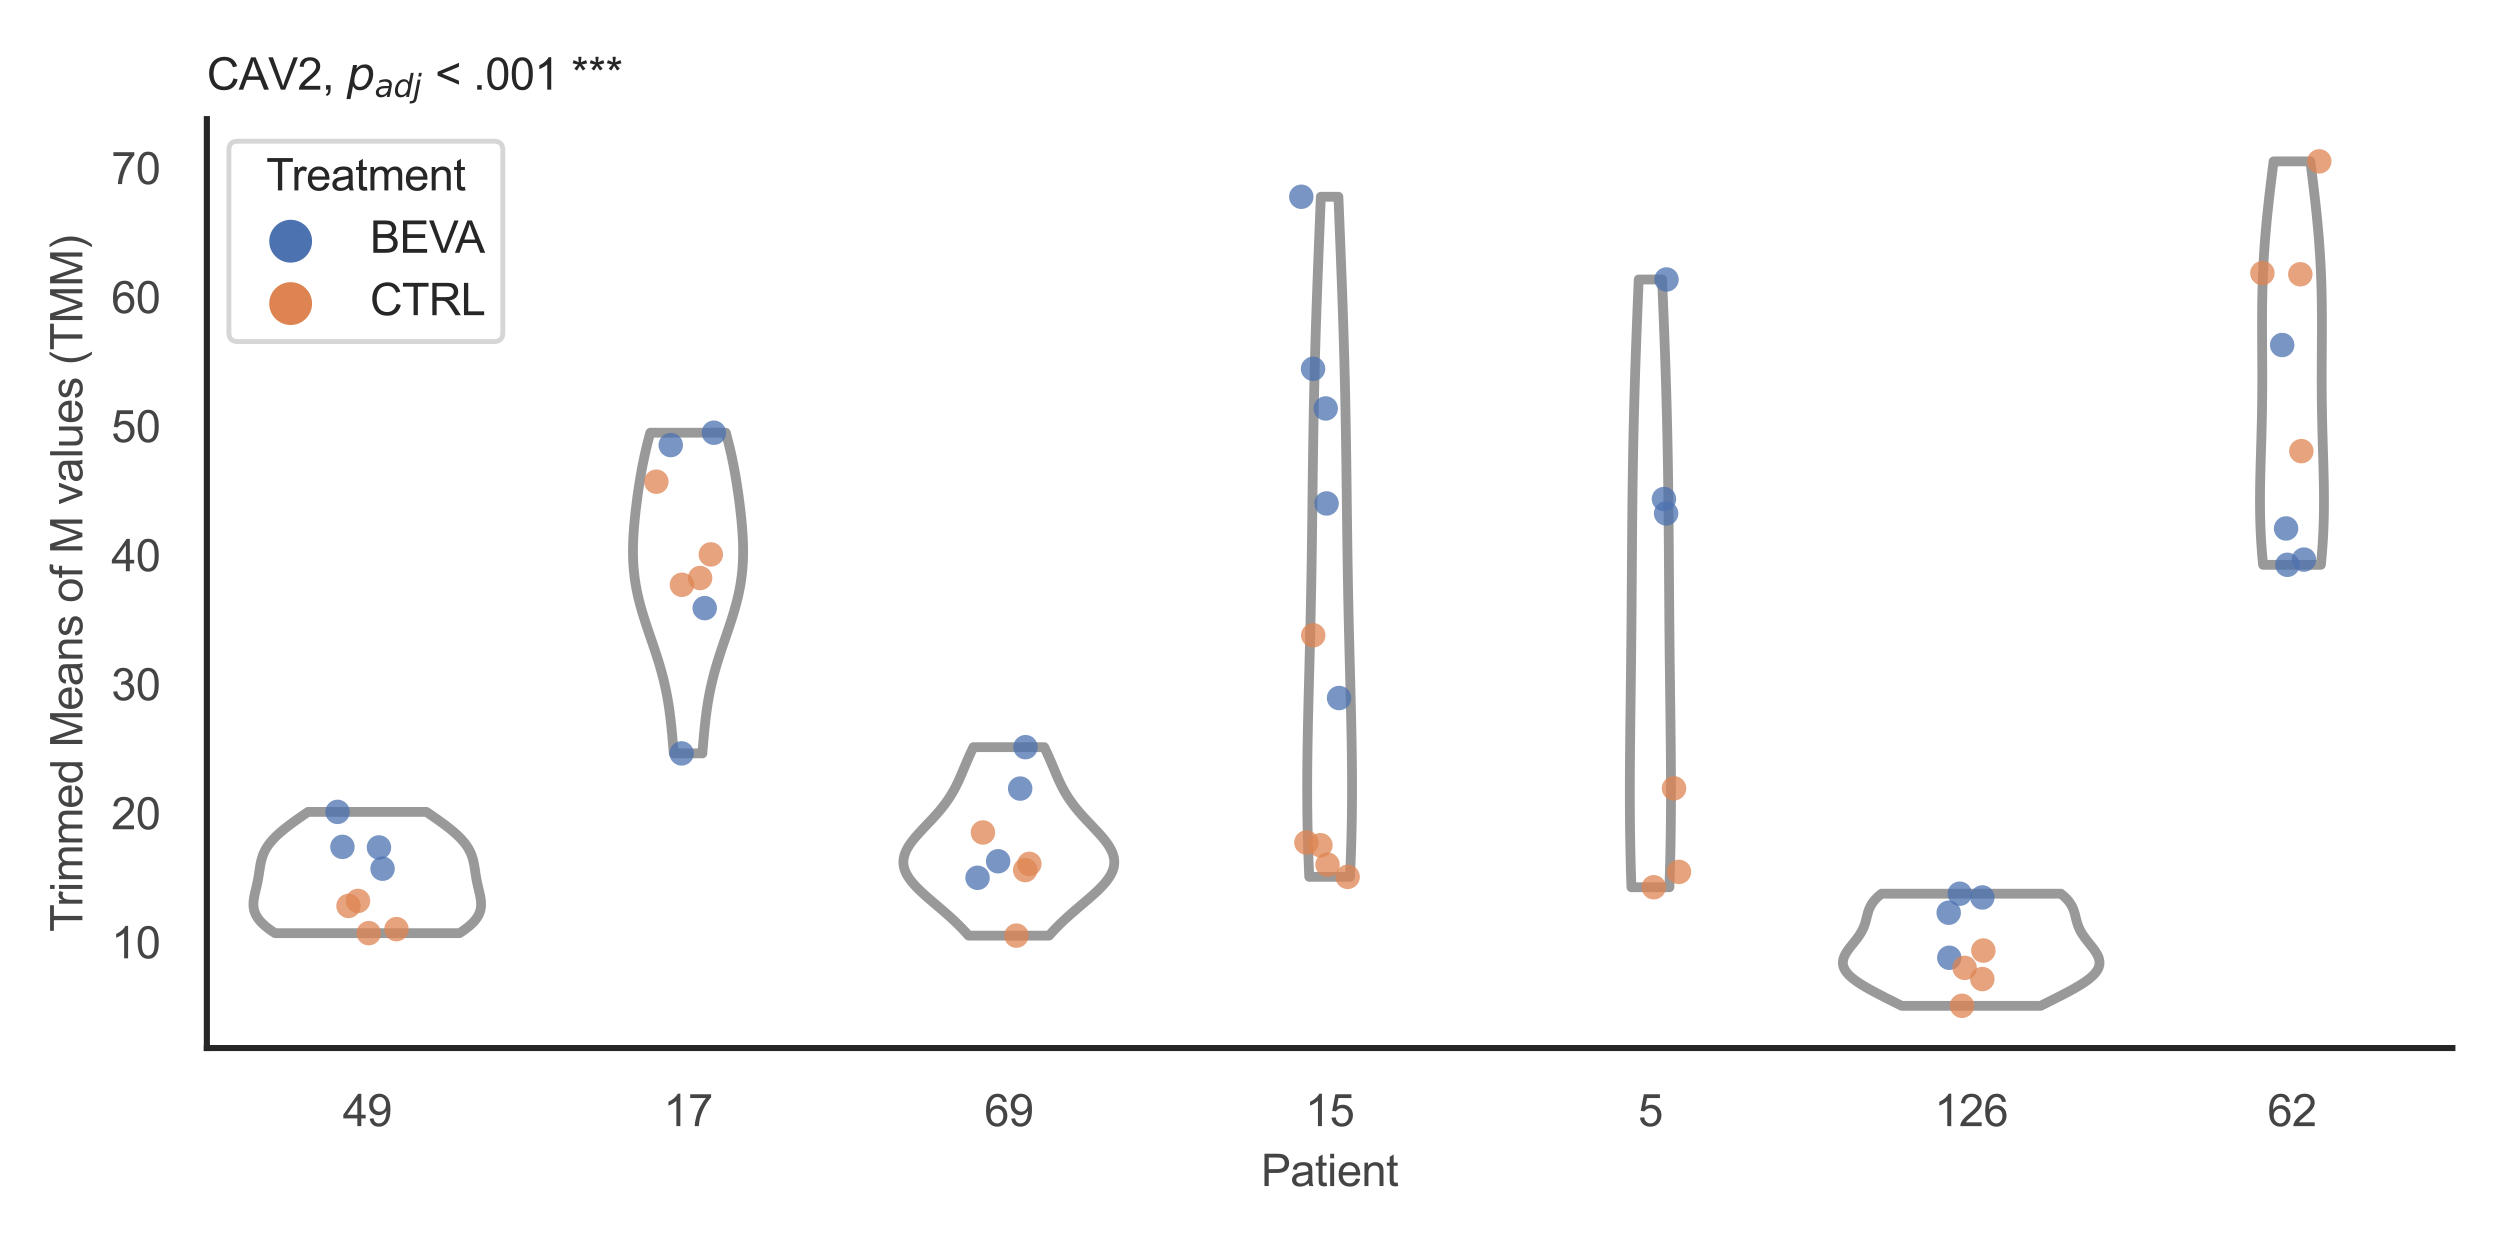 <?xml version="1.0" encoding="utf-8" standalone="no"?>
<!DOCTYPE svg PUBLIC "-//W3C//DTD SVG 1.1//EN"
  "http://www.w3.org/Graphics/SVG/1.1/DTD/svg11.dtd">
<svg xmlns:xlink="http://www.w3.org/1999/xlink" width="510.236pt" height="255.118pt" viewBox="0 0 510.236 255.118" xmlns="http://www.w3.org/2000/svg" version="1.1">
 <defs>
  <style type="text/css">*{stroke-linejoin: round; stroke-linecap: butt}</style>
 </defs>
 <g id="figure_1">
  <g id="patch_1">
   <path d="M 0 255.118 
L 510.236 255.118 
L 510.236 0 
L 0 0 
z
" style="fill: #ffffff"/>
  </g>
  <g id="axes_1">
   <g id="patch_2">
    <path d="M 42.22 213.898 
L 500.516 213.898 
L 500.516 24.32 
L 42.22 24.32 
z
" style="fill: #ffffff"/>
   </g>
   <g id="matplotlib.axis_1">
    <g id="xtick_1">
     <g id="text_1">
      <!-- 49 -->
      <g style="fill: #444444" transform="translate(69.951 229.84)scale(0.09 -0.09)">
       <defs>
        <path id="ArialMT-34" d="M 2069 0 
L 2069 1097 
L 81 1097 
L 81 1613 
L 2172 4581 
L 2631 4581 
L 2631 1613 
L 3250 1613 
L 3250 1097 
L 2631 1097 
L 2631 0 
L 2069 0 
z
M 2069 1613 
L 2069 3678 
L 634 1613 
L 2069 1613 
z
" transform="scale(0.016)"/>
        <path id="ArialMT-39" d="M 350 1059 
L 891 1109 
Q 959 728 1153 556 
Q 1347 384 1650 384 
Q 1909 384 2104 503 
Q 2300 622 2425 820 
Q 2550 1019 2634 1356 
Q 2719 1694 2719 2044 
Q 2719 2081 2716 2156 
Q 2547 1888 2255 1720 
Q 1963 1553 1622 1553 
Q 1053 1553 659 1965 
Q 266 2378 266 3053 
Q 266 3750 677 4175 
Q 1088 4600 1706 4600 
Q 2153 4600 2523 4359 
Q 2894 4119 3086 3673 
Q 3278 3228 3278 2384 
Q 3278 1506 3087 986 
Q 2897 466 2520 194 
Q 2144 -78 1638 -78 
Q 1100 -78 759 220 
Q 419 519 350 1059 
z
M 2653 3081 
Q 2653 3566 2395 3850 
Q 2138 4134 1775 4134 
Q 1400 4134 1122 3828 
Q 844 3522 844 3034 
Q 844 2597 1108 2323 
Q 1372 2050 1759 2050 
Q 2150 2050 2401 2323 
Q 2653 2597 2653 3081 
z
" transform="scale(0.016)"/>
       </defs>
       <use xlink:href="#ArialMT-34"/>
       <use xlink:href="#ArialMT-39" x="55.615"/>
      </g>
     </g>
    </g>
    <g id="xtick_2">
     <g id="text_2">
      <!-- 17 -->
      <g style="fill: #444444" transform="translate(135.421 229.84)scale(0.09 -0.09)">
       <defs>
        <path id="ArialMT-31" d="M 2384 0 
L 1822 0 
L 1822 3584 
Q 1619 3391 1289 3197 
Q 959 3003 697 2906 
L 697 3450 
Q 1169 3672 1522 3987 
Q 1875 4303 2022 4600 
L 2384 4600 
L 2384 0 
z
" transform="scale(0.016)"/>
        <path id="ArialMT-37" d="M 303 3981 
L 303 4522 
L 3269 4522 
L 3269 4084 
Q 2831 3619 2401 2847 
Q 1972 2075 1738 1259 
Q 1569 684 1522 0 
L 944 0 
Q 953 541 1156 1306 
Q 1359 2072 1739 2783 
Q 2119 3494 2547 3981 
L 303 3981 
z
" transform="scale(0.016)"/>
       </defs>
       <use xlink:href="#ArialMT-31"/>
       <use xlink:href="#ArialMT-37" x="55.615"/>
      </g>
     </g>
    </g>
    <g id="xtick_3">
     <g id="text_3">
      <!-- 69 -->
      <g style="fill: #444444" transform="translate(200.892 229.84)scale(0.09 -0.09)">
       <defs>
        <path id="ArialMT-36" d="M 3184 3459 
L 2625 3416 
Q 2550 3747 2413 3897 
Q 2184 4138 1850 4138 
Q 1581 4138 1378 3988 
Q 1113 3794 959 3422 
Q 806 3050 800 2363 
Q 1003 2672 1297 2822 
Q 1591 2972 1913 2972 
Q 2475 2972 2870 2558 
Q 3266 2144 3266 1488 
Q 3266 1056 3080 686 
Q 2894 316 2569 119 
Q 2244 -78 1831 -78 
Q 1128 -78 684 439 
Q 241 956 241 2144 
Q 241 3472 731 4075 
Q 1159 4600 1884 4600 
Q 2425 4600 2770 4297 
Q 3116 3994 3184 3459 
z
M 888 1484 
Q 888 1194 1011 928 
Q 1134 663 1356 523 
Q 1578 384 1822 384 
Q 2178 384 2434 671 
Q 2691 959 2691 1453 
Q 2691 1928 2437 2201 
Q 2184 2475 1800 2475 
Q 1419 2475 1153 2201 
Q 888 1928 888 1484 
z
" transform="scale(0.016)"/>
       </defs>
       <use xlink:href="#ArialMT-36"/>
       <use xlink:href="#ArialMT-39" x="55.615"/>
      </g>
     </g>
    </g>
    <g id="xtick_4">
     <g id="text_4">
      <!-- 15 -->
      <g style="fill: #444444" transform="translate(266.363 229.84)scale(0.09 -0.09)">
       <defs>
        <path id="ArialMT-35" d="M 266 1200 
L 856 1250 
Q 922 819 1161 601 
Q 1400 384 1738 384 
Q 2144 384 2425 690 
Q 2706 997 2706 1503 
Q 2706 1984 2436 2262 
Q 2166 2541 1728 2541 
Q 1456 2541 1237 2417 
Q 1019 2294 894 2097 
L 366 2166 
L 809 4519 
L 3088 4519 
L 3088 3981 
L 1259 3981 
L 1013 2750 
Q 1425 3038 1878 3038 
Q 2478 3038 2890 2622 
Q 3303 2206 3303 1553 
Q 3303 931 2941 478 
Q 2500 -78 1738 -78 
Q 1113 -78 717 272 
Q 322 622 266 1200 
z
" transform="scale(0.016)"/>
       </defs>
       <use xlink:href="#ArialMT-31"/>
       <use xlink:href="#ArialMT-35" x="55.615"/>
      </g>
     </g>
    </g>
    <g id="xtick_5">
     <g id="text_5">
      <!-- 5 -->
      <g style="fill: #444444" transform="translate(334.337 229.84)scale(0.09 -0.09)">
       <use xlink:href="#ArialMT-35"/>
      </g>
     </g>
    </g>
    <g id="xtick_6">
     <g id="text_6">
      <!-- 126 -->
      <g style="fill: #444444" transform="translate(394.803 229.84)scale(0.09 -0.09)">
       <defs>
        <path id="ArialMT-32" d="M 3222 541 
L 3222 0 
L 194 0 
Q 188 203 259 391 
Q 375 700 629 1000 
Q 884 1300 1366 1694 
Q 2113 2306 2375 2664 
Q 2638 3022 2638 3341 
Q 2638 3675 2398 3904 
Q 2159 4134 1775 4134 
Q 1369 4134 1125 3890 
Q 881 3647 878 3216 
L 300 3275 
Q 359 3922 746 4261 
Q 1134 4600 1788 4600 
Q 2447 4600 2831 4234 
Q 3216 3869 3216 3328 
Q 3216 3053 3103 2787 
Q 2991 2522 2730 2228 
Q 2469 1934 1863 1422 
Q 1356 997 1212 845 
Q 1069 694 975 541 
L 3222 541 
z
" transform="scale(0.016)"/>
       </defs>
       <use xlink:href="#ArialMT-31"/>
       <use xlink:href="#ArialMT-32" x="55.615"/>
       <use xlink:href="#ArialMT-36" x="111.23"/>
      </g>
     </g>
    </g>
    <g id="xtick_7">
     <g id="text_7">
      <!-- 62 -->
      <g style="fill: #444444" transform="translate(462.776 229.84)scale(0.09 -0.09)">
       <use xlink:href="#ArialMT-36"/>
       <use xlink:href="#ArialMT-32" x="55.615"/>
      </g>
     </g>
    </g>
    <g id="text_8">
     <!-- Patient -->
     <g style="fill: #444444" transform="translate(257.359 242.071)scale(0.09 -0.09)">
      <defs>
       <path id="ArialMT-50" d="M 494 0 
L 494 4581 
L 2222 4581 
Q 2678 4581 2919 4538 
Q 3256 4481 3484 4323 
Q 3713 4166 3852 3881 
Q 3991 3597 3991 3256 
Q 3991 2672 3619 2267 
Q 3247 1863 2275 1863 
L 1100 1863 
L 1100 0 
L 494 0 
z
M 1100 2403 
L 2284 2403 
Q 2872 2403 3119 2622 
Q 3366 2841 3366 3238 
Q 3366 3525 3220 3729 
Q 3075 3934 2838 4000 
Q 2684 4041 2272 4041 
L 1100 4041 
L 1100 2403 
z
" transform="scale(0.016)"/>
       <path id="ArialMT-61" d="M 2588 409 
Q 2275 144 1986 34 
Q 1697 -75 1366 -75 
Q 819 -75 525 192 
Q 231 459 231 875 
Q 231 1119 342 1320 
Q 453 1522 633 1644 
Q 813 1766 1038 1828 
Q 1203 1872 1538 1913 
Q 2219 1994 2541 2106 
Q 2544 2222 2544 2253 
Q 2544 2597 2384 2738 
Q 2169 2928 1744 2928 
Q 1347 2928 1158 2789 
Q 969 2650 878 2297 
L 328 2372 
Q 403 2725 575 2942 
Q 747 3159 1072 3276 
Q 1397 3394 1825 3394 
Q 2250 3394 2515 3294 
Q 2781 3194 2906 3042 
Q 3031 2891 3081 2659 
Q 3109 2516 3109 2141 
L 3109 1391 
Q 3109 606 3145 398 
Q 3181 191 3288 0 
L 2700 0 
Q 2613 175 2588 409 
z
M 2541 1666 
Q 2234 1541 1622 1453 
Q 1275 1403 1131 1340 
Q 988 1278 909 1158 
Q 831 1038 831 891 
Q 831 666 1001 516 
Q 1172 366 1500 366 
Q 1825 366 2078 508 
Q 2331 650 2450 897 
Q 2541 1088 2541 1459 
L 2541 1666 
z
" transform="scale(0.016)"/>
       <path id="ArialMT-74" d="M 1650 503 
L 1731 6 
Q 1494 -44 1306 -44 
Q 1000 -44 831 53 
Q 663 150 594 308 
Q 525 466 525 972 
L 525 2881 
L 113 2881 
L 113 3319 
L 525 3319 
L 525 4141 
L 1084 4478 
L 1084 3319 
L 1650 3319 
L 1650 2881 
L 1084 2881 
L 1084 941 
Q 1084 700 1114 631 
Q 1144 563 1211 522 
Q 1278 481 1403 481 
Q 1497 481 1650 503 
z
" transform="scale(0.016)"/>
       <path id="ArialMT-69" d="M 425 3934 
L 425 4581 
L 988 4581 
L 988 3934 
L 425 3934 
z
M 425 0 
L 425 3319 
L 988 3319 
L 988 0 
L 425 0 
z
" transform="scale(0.016)"/>
       <path id="ArialMT-65" d="M 2694 1069 
L 3275 997 
Q 3138 488 2766 206 
Q 2394 -75 1816 -75 
Q 1088 -75 661 373 
Q 234 822 234 1631 
Q 234 2469 665 2931 
Q 1097 3394 1784 3394 
Q 2450 3394 2872 2941 
Q 3294 2488 3294 1666 
Q 3294 1616 3291 1516 
L 816 1516 
Q 847 969 1125 678 
Q 1403 388 1819 388 
Q 2128 388 2347 550 
Q 2566 713 2694 1069 
z
M 847 1978 
L 2700 1978 
Q 2663 2397 2488 2606 
Q 2219 2931 1791 2931 
Q 1403 2931 1139 2672 
Q 875 2413 847 1978 
z
" transform="scale(0.016)"/>
       <path id="ArialMT-6e" d="M 422 0 
L 422 3319 
L 928 3319 
L 928 2847 
Q 1294 3394 1984 3394 
Q 2284 3394 2536 3286 
Q 2788 3178 2913 3003 
Q 3038 2828 3088 2588 
Q 3119 2431 3119 2041 
L 3119 0 
L 2556 0 
L 2556 2019 
Q 2556 2363 2490 2533 
Q 2425 2703 2258 2804 
Q 2091 2906 1866 2906 
Q 1506 2906 1245 2678 
Q 984 2450 984 1813 
L 984 0 
L 422 0 
z
" transform="scale(0.016)"/>
      </defs>
      <use xlink:href="#ArialMT-50"/>
      <use xlink:href="#ArialMT-61" x="66.699"/>
      <use xlink:href="#ArialMT-74" x="122.314"/>
      <use xlink:href="#ArialMT-69" x="150.098"/>
      <use xlink:href="#ArialMT-65" x="172.314"/>
      <use xlink:href="#ArialMT-6e" x="227.93"/>
      <use xlink:href="#ArialMT-74" x="283.545"/>
     </g>
    </g>
   </g>
   <g id="matplotlib.axis_2">
    <g id="ytick_1">
     <g id="text_9">
      <!-- 10 -->
      <g style="fill: #444444" transform="translate(22.71 195.584)scale(0.09 -0.09)">
       <defs>
        <path id="ArialMT-30" d="M 266 2259 
Q 266 3072 433 3567 
Q 600 4063 929 4331 
Q 1259 4600 1759 4600 
Q 2128 4600 2406 4451 
Q 2684 4303 2865 4023 
Q 3047 3744 3150 3342 
Q 3253 2941 3253 2259 
Q 3253 1453 3087 958 
Q 2922 463 2592 192 
Q 2263 -78 1759 -78 
Q 1097 -78 719 397 
Q 266 969 266 2259 
z
M 844 2259 
Q 844 1131 1108 757 
Q 1372 384 1759 384 
Q 2147 384 2411 759 
Q 2675 1134 2675 2259 
Q 2675 3391 2411 3762 
Q 2147 4134 1753 4134 
Q 1366 4134 1134 3806 
Q 844 3388 844 2259 
z
" transform="scale(0.016)"/>
       </defs>
       <use xlink:href="#ArialMT-31"/>
       <use xlink:href="#ArialMT-30" x="55.615"/>
      </g>
     </g>
    </g>
    <g id="ytick_2">
     <g id="text_10">
      <!-- 20 -->
      <g style="fill: #444444" transform="translate(22.71 169.249)scale(0.09 -0.09)">
       <use xlink:href="#ArialMT-32"/>
       <use xlink:href="#ArialMT-30" x="55.615"/>
      </g>
     </g>
    </g>
    <g id="ytick_3">
     <g id="text_11">
      <!-- 30 -->
      <g style="fill: #444444" transform="translate(22.71 142.913)scale(0.09 -0.09)">
       <defs>
        <path id="ArialMT-33" d="M 269 1209 
L 831 1284 
Q 928 806 1161 595 
Q 1394 384 1728 384 
Q 2125 384 2398 659 
Q 2672 934 2672 1341 
Q 2672 1728 2419 1979 
Q 2166 2231 1775 2231 
Q 1616 2231 1378 2169 
L 1441 2663 
Q 1497 2656 1531 2656 
Q 1891 2656 2178 2843 
Q 2466 3031 2466 3422 
Q 2466 3731 2256 3934 
Q 2047 4138 1716 4138 
Q 1388 4138 1169 3931 
Q 950 3725 888 3313 
L 325 3413 
Q 428 3978 793 4289 
Q 1159 4600 1703 4600 
Q 2078 4600 2393 4439 
Q 2709 4278 2876 4000 
Q 3044 3722 3044 3409 
Q 3044 3113 2884 2869 
Q 2725 2625 2413 2481 
Q 2819 2388 3044 2092 
Q 3269 1797 3269 1353 
Q 3269 753 2831 336 
Q 2394 -81 1725 -81 
Q 1122 -81 723 278 
Q 325 638 269 1209 
z
" transform="scale(0.016)"/>
       </defs>
       <use xlink:href="#ArialMT-33"/>
       <use xlink:href="#ArialMT-30" x="55.615"/>
      </g>
     </g>
    </g>
    <g id="ytick_4">
     <g id="text_12">
      <!-- 40 -->
      <g style="fill: #444444" transform="translate(22.71 116.577)scale(0.09 -0.09)">
       <use xlink:href="#ArialMT-34"/>
       <use xlink:href="#ArialMT-30" x="55.615"/>
      </g>
     </g>
    </g>
    <g id="ytick_5">
     <g id="text_13">
      <!-- 50 -->
      <g style="fill: #444444" transform="translate(22.71 90.241)scale(0.09 -0.09)">
       <use xlink:href="#ArialMT-35"/>
       <use xlink:href="#ArialMT-30" x="55.615"/>
      </g>
     </g>
    </g>
    <g id="ytick_6">
     <g id="text_14">
      <!-- 60 -->
      <g style="fill: #444444" transform="translate(22.71 63.905)scale(0.09 -0.09)">
       <use xlink:href="#ArialMT-36"/>
       <use xlink:href="#ArialMT-30" x="55.615"/>
      </g>
     </g>
    </g>
    <g id="ytick_7">
     <g id="text_15">
      <!-- 70 -->
      <g style="fill: #444444" transform="translate(22.71 37.57)scale(0.09 -0.09)">
       <use xlink:href="#ArialMT-37"/>
       <use xlink:href="#ArialMT-30" x="55.615"/>
      </g>
     </g>
    </g>
    <g id="text_16">
     <!-- Trimmed Means of M values (TMM) -->
     <g style="fill: #444444" transform="translate(16.816 190.195)rotate(-90)scale(0.09 -0.09)">
      <defs>
       <path id="ArialMT-54" d="M 1659 0 
L 1659 4041 
L 150 4041 
L 150 4581 
L 3781 4581 
L 3781 4041 
L 2266 4041 
L 2266 0 
L 1659 0 
z
" transform="scale(0.016)"/>
       <path id="ArialMT-72" d="M 416 0 
L 416 3319 
L 922 3319 
L 922 2816 
Q 1116 3169 1280 3281 
Q 1444 3394 1641 3394 
Q 1925 3394 2219 3213 
L 2025 2691 
Q 1819 2813 1613 2813 
Q 1428 2813 1281 2702 
Q 1134 2591 1072 2394 
Q 978 2094 978 1738 
L 978 0 
L 416 0 
z
" transform="scale(0.016)"/>
       <path id="ArialMT-6d" d="M 422 0 
L 422 3319 
L 925 3319 
L 925 2853 
Q 1081 3097 1340 3245 
Q 1600 3394 1931 3394 
Q 2300 3394 2536 3241 
Q 2772 3088 2869 2813 
Q 3263 3394 3894 3394 
Q 4388 3394 4653 3120 
Q 4919 2847 4919 2278 
L 4919 0 
L 4359 0 
L 4359 2091 
Q 4359 2428 4304 2576 
Q 4250 2725 4106 2815 
Q 3963 2906 3769 2906 
Q 3419 2906 3187 2673 
Q 2956 2441 2956 1928 
L 2956 0 
L 2394 0 
L 2394 2156 
Q 2394 2531 2256 2718 
Q 2119 2906 1806 2906 
Q 1569 2906 1367 2781 
Q 1166 2656 1075 2415 
Q 984 2175 984 1722 
L 984 0 
L 422 0 
z
" transform="scale(0.016)"/>
       <path id="ArialMT-64" d="M 2575 0 
L 2575 419 
Q 2259 -75 1647 -75 
Q 1250 -75 917 144 
Q 584 363 401 755 
Q 219 1147 219 1656 
Q 219 2153 384 2558 
Q 550 2963 881 3178 
Q 1213 3394 1622 3394 
Q 1922 3394 2156 3267 
Q 2391 3141 2538 2938 
L 2538 4581 
L 3097 4581 
L 3097 0 
L 2575 0 
z
M 797 1656 
Q 797 1019 1065 703 
Q 1334 388 1700 388 
Q 2069 388 2326 689 
Q 2584 991 2584 1609 
Q 2584 2291 2321 2609 
Q 2059 2928 1675 2928 
Q 1300 2928 1048 2622 
Q 797 2316 797 1656 
z
" transform="scale(0.016)"/>
       <path id="ArialMT-20" transform="scale(0.016)"/>
       <path id="ArialMT-4d" d="M 475 0 
L 475 4581 
L 1388 4581 
L 2472 1338 
Q 2622 884 2691 659 
Q 2769 909 2934 1394 
L 4031 4581 
L 4847 4581 
L 4847 0 
L 4263 0 
L 4263 3834 
L 2931 0 
L 2384 0 
L 1059 3900 
L 1059 0 
L 475 0 
z
" transform="scale(0.016)"/>
       <path id="ArialMT-73" d="M 197 991 
L 753 1078 
Q 800 744 1014 566 
Q 1228 388 1613 388 
Q 2000 388 2187 545 
Q 2375 703 2375 916 
Q 2375 1106 2209 1216 
Q 2094 1291 1634 1406 
Q 1016 1563 777 1677 
Q 538 1791 414 1992 
Q 291 2194 291 2438 
Q 291 2659 392 2848 
Q 494 3038 669 3163 
Q 800 3259 1026 3326 
Q 1253 3394 1513 3394 
Q 1903 3394 2198 3281 
Q 2494 3169 2634 2976 
Q 2775 2784 2828 2463 
L 2278 2388 
Q 2241 2644 2061 2787 
Q 1881 2931 1553 2931 
Q 1166 2931 1000 2803 
Q 834 2675 834 2503 
Q 834 2394 903 2306 
Q 972 2216 1119 2156 
Q 1203 2125 1616 2013 
Q 2213 1853 2448 1751 
Q 2684 1650 2818 1456 
Q 2953 1263 2953 975 
Q 2953 694 2789 445 
Q 2625 197 2315 61 
Q 2006 -75 1616 -75 
Q 969 -75 630 194 
Q 291 463 197 991 
z
" transform="scale(0.016)"/>
       <path id="ArialMT-6f" d="M 213 1659 
Q 213 2581 725 3025 
Q 1153 3394 1769 3394 
Q 2453 3394 2887 2945 
Q 3322 2497 3322 1706 
Q 3322 1066 3130 698 
Q 2938 331 2570 128 
Q 2203 -75 1769 -75 
Q 1072 -75 642 372 
Q 213 819 213 1659 
z
M 791 1659 
Q 791 1022 1069 705 
Q 1347 388 1769 388 
Q 2188 388 2466 706 
Q 2744 1025 2744 1678 
Q 2744 2294 2464 2611 
Q 2184 2928 1769 2928 
Q 1347 2928 1069 2612 
Q 791 2297 791 1659 
z
" transform="scale(0.016)"/>
       <path id="ArialMT-66" d="M 556 0 
L 556 2881 
L 59 2881 
L 59 3319 
L 556 3319 
L 556 3672 
Q 556 4006 616 4169 
Q 697 4388 901 4523 
Q 1106 4659 1475 4659 
Q 1713 4659 2000 4603 
L 1916 4113 
Q 1741 4144 1584 4144 
Q 1328 4144 1222 4034 
Q 1116 3925 1116 3625 
L 1116 3319 
L 1763 3319 
L 1763 2881 
L 1116 2881 
L 1116 0 
L 556 0 
z
" transform="scale(0.016)"/>
       <path id="ArialMT-76" d="M 1344 0 
L 81 3319 
L 675 3319 
L 1388 1331 
Q 1503 1009 1600 663 
Q 1675 925 1809 1294 
L 2547 3319 
L 3125 3319 
L 1869 0 
L 1344 0 
z
" transform="scale(0.016)"/>
       <path id="ArialMT-6c" d="M 409 0 
L 409 4581 
L 972 4581 
L 972 0 
L 409 0 
z
" transform="scale(0.016)"/>
       <path id="ArialMT-75" d="M 2597 0 
L 2597 488 
Q 2209 -75 1544 -75 
Q 1250 -75 995 37 
Q 741 150 617 320 
Q 494 491 444 738 
Q 409 903 409 1263 
L 409 3319 
L 972 3319 
L 972 1478 
Q 972 1038 1006 884 
Q 1059 663 1231 536 
Q 1403 409 1656 409 
Q 1909 409 2131 539 
Q 2353 669 2445 892 
Q 2538 1116 2538 1541 
L 2538 3319 
L 3100 3319 
L 3100 0 
L 2597 0 
z
" transform="scale(0.016)"/>
       <path id="ArialMT-28" d="M 1497 -1347 
Q 1031 -759 709 28 
Q 388 816 388 1659 
Q 388 2403 628 3084 
Q 909 3875 1497 4659 
L 1900 4659 
Q 1522 4009 1400 3731 
Q 1209 3300 1100 2831 
Q 966 2247 966 1656 
Q 966 153 1900 -1347 
L 1497 -1347 
z
" transform="scale(0.016)"/>
       <path id="ArialMT-29" d="M 791 -1347 
L 388 -1347 
Q 1322 153 1322 1656 
Q 1322 2244 1188 2822 
Q 1081 3291 891 3722 
Q 769 4003 388 4659 
L 791 4659 
Q 1378 3875 1659 3084 
Q 1900 2403 1900 1659 
Q 1900 816 1576 28 
Q 1253 -759 791 -1347 
z
" transform="scale(0.016)"/>
      </defs>
      <use xlink:href="#ArialMT-54"/>
      <use xlink:href="#ArialMT-72" x="57.334"/>
      <use xlink:href="#ArialMT-69" x="90.635"/>
      <use xlink:href="#ArialMT-6d" x="112.852"/>
      <use xlink:href="#ArialMT-6d" x="196.152"/>
      <use xlink:href="#ArialMT-65" x="279.453"/>
      <use xlink:href="#ArialMT-64" x="335.068"/>
      <use xlink:href="#ArialMT-20" x="390.684"/>
      <use xlink:href="#ArialMT-4d" x="418.467"/>
      <use xlink:href="#ArialMT-65" x="501.768"/>
      <use xlink:href="#ArialMT-61" x="557.383"/>
      <use xlink:href="#ArialMT-6e" x="612.998"/>
      <use xlink:href="#ArialMT-73" x="668.613"/>
      <use xlink:href="#ArialMT-20" x="718.613"/>
      <use xlink:href="#ArialMT-6f" x="746.396"/>
      <use xlink:href="#ArialMT-66" x="802.012"/>
      <use xlink:href="#ArialMT-20" x="829.795"/>
      <use xlink:href="#ArialMT-4d" x="857.578"/>
      <use xlink:href="#ArialMT-20" x="940.879"/>
      <use xlink:href="#ArialMT-76" x="968.662"/>
      <use xlink:href="#ArialMT-61" x="1018.662"/>
      <use xlink:href="#ArialMT-6c" x="1074.277"/>
      <use xlink:href="#ArialMT-75" x="1096.494"/>
      <use xlink:href="#ArialMT-65" x="1152.109"/>
      <use xlink:href="#ArialMT-73" x="1207.725"/>
      <use xlink:href="#ArialMT-20" x="1257.725"/>
      <use xlink:href="#ArialMT-28" x="1285.508"/>
      <use xlink:href="#ArialMT-54" x="1318.809"/>
      <use xlink:href="#ArialMT-4d" x="1379.893"/>
      <use xlink:href="#ArialMT-4d" x="1463.193"/>
      <use xlink:href="#ArialMT-29" x="1546.494"/>
     </g>
    </g>
   </g>
   <g id="PolyCollection_1">
    <defs>
     <path id="m42f6c2e098" d="M 93.775 -64.669 
L 56.136 -64.669 
L 55.752 -64.919 
L 55.384 -65.169 
L 55.032 -65.419 
L 54.696 -65.669 
L 54.378 -65.919 
L 54.078 -66.169 
L 53.797 -66.419 
L 53.534 -66.669 
L 53.289 -66.919 
L 53.064 -67.169 
L 52.857 -67.419 
L 52.669 -67.669 
L 52.5 -67.919 
L 52.349 -68.169 
L 52.216 -68.419 
L 52.101 -68.669 
L 52.002 -68.919 
L 51.92 -69.169 
L 51.853 -69.419 
L 51.801 -69.669 
L 51.763 -69.919 
L 51.738 -70.169 
L 51.726 -70.419 
L 51.725 -70.669 
L 51.734 -70.919 
L 51.752 -71.169 
L 51.779 -71.419 
L 51.813 -71.669 
L 51.853 -71.919 
L 51.898 -72.169 
L 51.948 -72.419 
L 52.002 -72.669 
L 52.058 -72.919 
L 52.116 -73.169 
L 52.175 -73.419 
L 52.235 -73.669 
L 52.294 -73.919 
L 52.352 -74.169 
L 52.41 -74.419 
L 52.465 -74.669 
L 52.519 -74.919 
L 52.571 -75.169 
L 52.62 -75.419 
L 52.668 -75.669 
L 52.713 -75.919 
L 52.756 -76.169 
L 52.797 -76.419 
L 52.836 -76.668 
L 52.875 -76.918 
L 52.913 -77.168 
L 52.95 -77.418 
L 52.988 -77.668 
L 53.026 -77.918 
L 53.066 -78.168 
L 53.108 -78.418 
L 53.153 -78.668 
L 53.202 -78.918 
L 53.254 -79.168 
L 53.312 -79.418 
L 53.376 -79.668 
L 53.445 -79.918 
L 53.522 -80.168 
L 53.606 -80.418 
L 53.699 -80.668 
L 53.8 -80.918 
L 53.911 -81.168 
L 54.031 -81.418 
L 54.162 -81.668 
L 54.303 -81.918 
L 54.454 -82.168 
L 54.617 -82.418 
L 54.791 -82.668 
L 54.976 -82.918 
L 55.172 -83.168 
L 55.38 -83.418 
L 55.599 -83.668 
L 55.829 -83.918 
L 56.069 -84.168 
L 56.32 -84.418 
L 56.582 -84.668 
L 56.853 -84.918 
L 57.134 -85.168 
L 57.424 -85.418 
L 57.722 -85.668 
L 58.029 -85.918 
L 58.344 -86.168 
L 58.665 -86.418 
L 58.993 -86.668 
L 59.327 -86.918 
L 59.667 -87.168 
L 60.012 -87.418 
L 60.36 -87.668 
L 60.713 -87.918 
L 61.069 -88.168 
L 61.427 -88.418 
L 61.787 -88.668 
L 62.149 -88.918 
L 62.512 -89.168 
L 62.875 -89.418 
L 87.036 -89.418 
L 87.036 -89.418 
L 87.399 -89.168 
L 87.762 -88.918 
L 88.123 -88.668 
L 88.484 -88.418 
L 88.842 -88.168 
L 89.198 -87.918 
L 89.55 -87.668 
L 89.899 -87.418 
L 90.244 -87.168 
L 90.583 -86.918 
L 90.918 -86.668 
L 91.246 -86.418 
L 91.567 -86.168 
L 91.882 -85.918 
L 92.188 -85.668 
L 92.487 -85.418 
L 92.777 -85.168 
L 93.058 -84.918 
L 93.329 -84.668 
L 93.591 -84.418 
L 93.842 -84.168 
L 94.082 -83.918 
L 94.312 -83.668 
L 94.531 -83.418 
L 94.738 -83.168 
L 94.935 -82.918 
L 95.12 -82.668 
L 95.294 -82.418 
L 95.456 -82.168 
L 95.608 -81.918 
L 95.749 -81.668 
L 95.88 -81.418 
L 96 -81.168 
L 96.111 -80.918 
L 96.212 -80.668 
L 96.305 -80.418 
L 96.389 -80.168 
L 96.466 -79.918 
L 96.535 -79.668 
L 96.599 -79.418 
L 96.656 -79.168 
L 96.709 -78.918 
L 96.758 -78.668 
L 96.803 -78.418 
L 96.845 -78.168 
L 96.885 -77.918 
L 96.923 -77.668 
L 96.961 -77.418 
L 96.998 -77.168 
L 97.036 -76.918 
L 97.074 -76.668 
L 97.114 -76.419 
L 97.155 -76.169 
L 97.198 -75.919 
L 97.243 -75.669 
L 97.291 -75.419 
L 97.34 -75.169 
L 97.392 -74.919 
L 97.446 -74.669 
L 97.501 -74.419 
L 97.559 -74.169 
L 97.617 -73.919 
L 97.676 -73.669 
L 97.736 -73.419 
L 97.795 -73.169 
L 97.853 -72.919 
L 97.909 -72.669 
L 97.963 -72.419 
L 98.013 -72.169 
L 98.058 -71.919 
L 98.098 -71.669 
L 98.132 -71.419 
L 98.159 -71.169 
L 98.177 -70.919 
L 98.186 -70.669 
L 98.185 -70.419 
L 98.172 -70.169 
L 98.148 -69.919 
L 98.11 -69.669 
L 98.058 -69.419 
L 97.991 -69.169 
L 97.909 -68.919 
L 97.81 -68.669 
L 97.695 -68.419 
L 97.562 -68.169 
L 97.411 -67.919 
L 97.242 -67.669 
L 97.054 -67.419 
L 96.847 -67.169 
L 96.622 -66.919 
L 96.377 -66.669 
L 96.114 -66.419 
L 95.832 -66.169 
L 95.532 -65.919 
L 95.215 -65.669 
L 94.879 -65.419 
L 94.527 -65.169 
L 94.159 -64.919 
L 93.775 -64.669 
z
" style="stroke: #999999; stroke-width: 2"/>
    </defs>
    <g clip-path="url(#pc0816219a0)">
     <use xlink:href="#m42f6c2e098" x="0" y="255.118" style="fill: #ffffff; stroke: #999999; stroke-width: 2"/>
    </g>
   </g>
   <g id="PolyCollection_2">
    <defs>
     <path id="ma52f425a31" d="M 143.343 -101.354 
L 137.509 -101.354 
L 137.454 -102.015 
L 137.398 -102.676 
L 137.341 -103.337 
L 137.284 -103.998 
L 137.226 -104.659 
L 137.165 -105.32 
L 137.102 -105.981 
L 137.037 -106.642 
L 136.968 -107.303 
L 136.895 -107.964 
L 136.817 -108.625 
L 136.735 -109.286 
L 136.647 -109.947 
L 136.554 -110.609 
L 136.454 -111.27 
L 136.347 -111.931 
L 136.233 -112.592 
L 136.111 -113.253 
L 135.982 -113.914 
L 135.845 -114.575 
L 135.7 -115.236 
L 135.547 -115.897 
L 135.386 -116.558 
L 135.217 -117.219 
L 135.04 -117.88 
L 134.856 -118.541 
L 134.665 -119.202 
L 134.467 -119.864 
L 134.263 -120.525 
L 134.054 -121.186 
L 133.839 -121.847 
L 133.621 -122.508 
L 133.399 -123.169 
L 133.175 -123.83 
L 132.949 -124.491 
L 132.723 -125.152 
L 132.496 -125.813 
L 132.272 -126.474 
L 132.049 -127.135 
L 131.829 -127.796 
L 131.614 -128.458 
L 131.404 -129.119 
L 131.199 -129.78 
L 131.002 -130.441 
L 130.812 -131.102 
L 130.631 -131.763 
L 130.459 -132.424 
L 130.296 -133.085 
L 130.144 -133.746 
L 130.003 -134.407 
L 129.872 -135.068 
L 129.753 -135.729 
L 129.646 -136.39 
L 129.55 -137.051 
L 129.465 -137.713 
L 129.393 -138.374 
L 129.332 -139.035 
L 129.282 -139.696 
L 129.243 -140.357 
L 129.215 -141.018 
L 129.197 -141.679 
L 129.188 -142.34 
L 129.189 -143.001 
L 129.199 -143.662 
L 129.217 -144.323 
L 129.243 -144.984 
L 129.276 -145.645 
L 129.315 -146.306 
L 129.361 -146.968 
L 129.413 -147.629 
L 129.47 -148.29 
L 129.531 -148.951 
L 129.597 -149.612 
L 129.668 -150.273 
L 129.742 -150.934 
L 129.82 -151.595 
L 129.901 -152.256 
L 129.986 -152.917 
L 130.074 -153.578 
L 130.165 -154.239 
L 130.26 -154.9 
L 130.358 -155.561 
L 130.459 -156.223 
L 130.565 -156.884 
L 130.674 -157.545 
L 130.788 -158.206 
L 130.905 -158.867 
L 131.028 -159.528 
L 131.155 -160.189 
L 131.287 -160.85 
L 131.424 -161.511 
L 131.566 -162.172 
L 131.714 -162.833 
L 131.867 -163.494 
L 132.025 -164.155 
L 132.19 -164.816 
L 132.36 -165.478 
L 132.535 -166.139 
L 132.716 -166.8 
L 148.137 -166.8 
L 148.137 -166.8 
L 148.318 -166.139 
L 148.493 -165.478 
L 148.663 -164.816 
L 148.827 -164.155 
L 148.986 -163.494 
L 149.139 -162.833 
L 149.287 -162.172 
L 149.429 -161.511 
L 149.566 -160.85 
L 149.698 -160.189 
L 149.825 -159.528 
L 149.947 -158.867 
L 150.065 -158.206 
L 150.178 -157.545 
L 150.288 -156.884 
L 150.393 -156.223 
L 150.495 -155.561 
L 150.593 -154.9 
L 150.688 -154.239 
L 150.779 -153.578 
L 150.867 -152.917 
L 150.952 -152.256 
L 151.033 -151.595 
L 151.111 -150.934 
L 151.185 -150.273 
L 151.255 -149.612 
L 151.321 -148.951 
L 151.383 -148.29 
L 151.44 -147.629 
L 151.491 -146.968 
L 151.537 -146.306 
L 151.577 -145.645 
L 151.61 -144.984 
L 151.636 -144.323 
L 151.654 -143.662 
L 151.663 -143.001 
L 151.664 -142.34 
L 151.656 -141.679 
L 151.638 -141.018 
L 151.61 -140.357 
L 151.571 -139.696 
L 151.521 -139.035 
L 151.46 -138.374 
L 151.387 -137.713 
L 151.303 -137.051 
L 151.207 -136.39 
L 151.1 -135.729 
L 150.98 -135.068 
L 150.85 -134.407 
L 150.709 -133.746 
L 150.556 -133.085 
L 150.394 -132.424 
L 150.222 -131.763 
L 150.04 -131.102 
L 149.851 -130.441 
L 149.653 -129.78 
L 149.449 -129.119 
L 149.239 -128.458 
L 149.023 -127.796 
L 148.804 -127.135 
L 148.581 -126.474 
L 148.356 -125.813 
L 148.13 -125.152 
L 147.904 -124.491 
L 147.678 -123.83 
L 147.453 -123.169 
L 147.232 -122.508 
L 147.013 -121.847 
L 146.799 -121.186 
L 146.59 -120.525 
L 146.386 -119.864 
L 146.188 -119.202 
L 145.997 -118.541 
L 145.812 -117.88 
L 145.636 -117.219 
L 145.467 -116.558 
L 145.306 -115.897 
L 145.152 -115.236 
L 145.007 -114.575 
L 144.87 -113.914 
L 144.741 -113.253 
L 144.62 -112.592 
L 144.506 -111.931 
L 144.399 -111.27 
L 144.299 -110.609 
L 144.205 -109.947 
L 144.117 -109.286 
L 144.035 -108.625 
L 143.958 -107.964 
L 143.885 -107.303 
L 143.816 -106.642 
L 143.75 -105.981 
L 143.688 -105.32 
L 143.627 -104.659 
L 143.568 -103.998 
L 143.511 -103.337 
L 143.455 -102.676 
L 143.399 -102.015 
L 143.343 -101.354 
z
" style="stroke: #999999; stroke-width: 2"/>
    </defs>
    <g clip-path="url(#pc0816219a0)">
     <use xlink:href="#ma52f425a31" x="0" y="255.118" style="fill: #ffffff; stroke: #999999; stroke-width: 2"/>
    </g>
   </g>
   <g id="PolyCollection_3">
    <defs>
     <path id="m9ee18836c9" d="M 214.116 -64.167 
L 197.679 -64.167 
L 197.336 -64.556 
L 196.984 -64.944 
L 196.622 -65.333 
L 196.25 -65.721 
L 195.869 -66.109 
L 195.477 -66.498 
L 195.076 -66.886 
L 194.666 -67.275 
L 194.247 -67.663 
L 193.82 -68.052 
L 193.385 -68.44 
L 192.943 -68.829 
L 192.496 -69.217 
L 192.044 -69.606 
L 191.589 -69.994 
L 191.132 -70.383 
L 190.675 -70.771 
L 190.219 -71.159 
L 189.766 -71.548 
L 189.319 -71.936 
L 188.878 -72.325 
L 188.447 -72.713 
L 188.027 -73.102 
L 187.62 -73.49 
L 187.228 -73.879 
L 186.855 -74.267 
L 186.501 -74.656 
L 186.168 -75.044 
L 185.86 -75.433 
L 185.576 -75.821 
L 185.32 -76.21 
L 185.092 -76.598 
L 184.894 -76.986 
L 184.727 -77.375 
L 184.591 -77.763 
L 184.488 -78.152 
L 184.418 -78.54 
L 184.382 -78.929 
L 184.378 -79.317 
L 184.407 -79.706 
L 184.469 -80.094 
L 184.562 -80.483 
L 184.685 -80.871 
L 184.839 -81.26 
L 185.02 -81.648 
L 185.227 -82.037 
L 185.46 -82.425 
L 185.715 -82.813 
L 185.991 -83.202 
L 186.287 -83.59 
L 186.599 -83.979 
L 186.925 -84.367 
L 187.264 -84.756 
L 187.614 -85.144 
L 187.971 -85.533 
L 188.334 -85.921 
L 188.701 -86.31 
L 189.07 -86.698 
L 189.439 -87.087 
L 189.807 -87.475 
L 190.171 -87.863 
L 190.53 -88.252 
L 190.883 -88.64 
L 191.229 -89.029 
L 191.566 -89.417 
L 191.894 -89.806 
L 192.213 -90.194 
L 192.52 -90.583 
L 192.818 -90.971 
L 193.104 -91.36 
L 193.378 -91.748 
L 193.642 -92.137 
L 193.895 -92.525 
L 194.137 -92.914 
L 194.369 -93.302 
L 194.592 -93.69 
L 194.805 -94.079 
L 195.01 -94.467 
L 195.207 -94.856 
L 195.397 -95.244 
L 195.581 -95.633 
L 195.759 -96.021 
L 195.933 -96.41 
L 196.103 -96.798 
L 196.27 -97.187 
L 196.435 -97.575 
L 196.599 -97.964 
L 196.762 -98.352 
L 196.925 -98.74 
L 197.088 -99.129 
L 197.253 -99.517 
L 197.42 -99.906 
L 197.589 -100.294 
L 197.76 -100.683 
L 197.935 -101.071 
L 198.113 -101.46 
L 198.294 -101.848 
L 198.478 -102.237 
L 198.666 -102.625 
L 213.128 -102.625 
L 213.128 -102.625 
L 213.316 -102.237 
L 213.501 -101.848 
L 213.682 -101.46 
L 213.86 -101.071 
L 214.034 -100.683 
L 214.206 -100.294 
L 214.374 -99.906 
L 214.541 -99.517 
L 214.706 -99.129 
L 214.87 -98.74 
L 215.033 -98.352 
L 215.196 -97.964 
L 215.359 -97.575 
L 215.524 -97.187 
L 215.691 -96.798 
L 215.861 -96.41 
L 216.035 -96.021 
L 216.214 -95.633 
L 216.397 -95.244 
L 216.587 -94.856 
L 216.784 -94.467 
L 216.989 -94.079 
L 217.203 -93.69 
L 217.425 -93.302 
L 217.657 -92.914 
L 217.899 -92.525 
L 218.152 -92.137 
L 218.416 -91.748 
L 218.691 -91.36 
L 218.977 -90.971 
L 219.274 -90.583 
L 219.582 -90.194 
L 219.9 -89.806 
L 220.228 -89.417 
L 220.566 -89.029 
L 220.911 -88.64 
L 221.264 -88.252 
L 221.624 -87.863 
L 221.988 -87.475 
L 222.355 -87.087 
L 222.724 -86.698 
L 223.093 -86.31 
L 223.46 -85.921 
L 223.824 -85.533 
L 224.181 -85.144 
L 224.53 -84.756 
L 224.869 -84.367 
L 225.196 -83.979 
L 225.508 -83.59 
L 225.803 -83.202 
L 226.079 -82.813 
L 226.335 -82.425 
L 226.567 -82.037 
L 226.775 -81.648 
L 226.956 -81.26 
L 227.109 -80.871 
L 227.233 -80.483 
L 227.326 -80.094 
L 227.387 -79.706 
L 227.416 -79.317 
L 227.413 -78.929 
L 227.376 -78.54 
L 227.306 -78.152 
L 227.203 -77.763 
L 227.068 -77.375 
L 226.901 -76.986 
L 226.703 -76.598 
L 226.475 -76.21 
L 226.218 -75.821 
L 225.935 -75.433 
L 225.626 -75.044 
L 225.294 -74.656 
L 224.94 -74.267 
L 224.566 -73.879 
L 224.175 -73.49 
L 223.768 -73.102 
L 223.348 -72.713 
L 222.916 -72.325 
L 222.476 -71.936 
L 222.028 -71.548 
L 221.575 -71.159 
L 221.119 -70.771 
L 220.662 -70.383 
L 220.205 -69.994 
L 219.75 -69.606 
L 219.298 -69.217 
L 218.851 -68.829 
L 218.41 -68.44 
L 217.975 -68.052 
L 217.547 -67.663 
L 217.128 -67.275 
L 216.718 -66.886 
L 216.317 -66.498 
L 215.926 -66.109 
L 215.544 -65.721 
L 215.172 -65.333 
L 214.81 -64.944 
L 214.458 -64.556 
L 214.116 -64.167 
z
" style="stroke: #999999; stroke-width: 2"/>
    </defs>
    <g clip-path="url(#pc0816219a0)">
     <use xlink:href="#m9ee18836c9" x="0" y="255.118" style="fill: #ffffff; stroke: #999999; stroke-width: 2"/>
    </g>
   </g>
   <g id="PolyCollection_4">
    <defs>
     <path id="m6a4536be92" d="M 275.522 -76.158 
L 267.214 -76.158 
L 267.15 -77.56 
L 267.091 -78.962 
L 267.038 -80.364 
L 266.99 -81.766 
L 266.947 -83.168 
L 266.909 -84.57 
L 266.877 -85.972 
L 266.85 -87.374 
L 266.829 -88.776 
L 266.812 -90.178 
L 266.801 -91.581 
L 266.794 -92.983 
L 266.792 -94.385 
L 266.794 -95.787 
L 266.8 -97.189 
L 266.811 -98.591 
L 266.825 -99.993 
L 266.842 -101.395 
L 266.863 -102.797 
L 266.887 -104.199 
L 266.913 -105.601 
L 266.941 -107.003 
L 266.971 -108.405 
L 267.003 -109.807 
L 267.037 -111.209 
L 267.072 -112.611 
L 267.107 -114.013 
L 267.143 -115.415 
L 267.18 -116.817 
L 267.216 -118.219 
L 267.253 -119.621 
L 267.289 -121.023 
L 267.325 -122.425 
L 267.36 -123.827 
L 267.395 -125.229 
L 267.428 -126.631 
L 267.461 -128.033 
L 267.493 -129.435 
L 267.523 -130.837 
L 267.552 -132.239 
L 267.58 -133.641 
L 267.607 -135.043 
L 267.633 -136.445 
L 267.657 -137.847 
L 267.68 -139.249 
L 267.703 -140.651 
L 267.724 -142.053 
L 267.744 -143.456 
L 267.763 -144.858 
L 267.782 -146.26 
L 267.8 -147.662 
L 267.818 -149.064 
L 267.835 -150.466 
L 267.852 -151.868 
L 267.869 -153.27 
L 267.885 -154.672 
L 267.902 -156.074 
L 267.92 -157.476 
L 267.937 -158.878 
L 267.956 -160.28 
L 267.975 -161.682 
L 267.994 -163.084 
L 268.015 -164.486 
L 268.036 -165.888 
L 268.059 -167.29 
L 268.083 -168.692 
L 268.108 -170.094 
L 268.135 -171.496 
L 268.162 -172.898 
L 268.192 -174.3 
L 268.222 -175.702 
L 268.255 -177.104 
L 268.288 -178.506 
L 268.324 -179.908 
L 268.36 -181.31 
L 268.399 -182.712 
L 268.439 -184.114 
L 268.48 -185.516 
L 268.523 -186.918 
L 268.567 -188.32 
L 268.612 -189.722 
L 268.659 -191.124 
L 268.706 -192.526 
L 268.755 -193.928 
L 268.806 -195.331 
L 268.857 -196.733 
L 268.909 -198.135 
L 268.961 -199.537 
L 269.015 -200.939 
L 269.069 -202.341 
L 269.124 -203.743 
L 269.179 -205.145 
L 269.235 -206.547 
L 269.291 -207.949 
L 269.348 -209.351 
L 269.405 -210.753 
L 269.461 -212.155 
L 269.518 -213.557 
L 269.575 -214.959 
L 273.161 -214.959 
L 273.161 -214.959 
L 273.218 -213.557 
L 273.275 -212.155 
L 273.332 -210.753 
L 273.388 -209.351 
L 273.445 -207.949 
L 273.501 -206.547 
L 273.557 -205.145 
L 273.612 -203.743 
L 273.667 -202.341 
L 273.721 -200.939 
L 273.775 -199.537 
L 273.828 -198.135 
L 273.88 -196.733 
L 273.931 -195.331 
L 273.981 -193.928 
L 274.03 -192.526 
L 274.078 -191.124 
L 274.124 -189.722 
L 274.17 -188.32 
L 274.214 -186.918 
L 274.256 -185.516 
L 274.298 -184.114 
L 274.337 -182.712 
L 274.376 -181.31 
L 274.413 -179.908 
L 274.448 -178.506 
L 274.482 -177.104 
L 274.514 -175.702 
L 274.545 -174.3 
L 274.574 -172.898 
L 274.602 -171.496 
L 274.628 -170.094 
L 274.653 -168.692 
L 274.677 -167.29 
L 274.7 -165.888 
L 274.721 -164.486 
L 274.742 -163.084 
L 274.762 -161.682 
L 274.781 -160.28 
L 274.799 -158.878 
L 274.817 -157.476 
L 274.834 -156.074 
L 274.851 -154.672 
L 274.868 -153.27 
L 274.884 -151.868 
L 274.901 -150.466 
L 274.919 -149.064 
L 274.936 -147.662 
L 274.954 -146.26 
L 274.973 -144.858 
L 274.992 -143.456 
L 275.013 -142.053 
L 275.034 -140.651 
L 275.056 -139.249 
L 275.079 -137.847 
L 275.104 -136.445 
L 275.129 -135.043 
L 275.156 -133.641 
L 275.184 -132.239 
L 275.213 -130.837 
L 275.244 -129.435 
L 275.275 -128.033 
L 275.308 -126.631 
L 275.341 -125.229 
L 275.376 -123.827 
L 275.411 -122.425 
L 275.447 -121.023 
L 275.483 -119.621 
L 275.52 -118.219 
L 275.556 -116.817 
L 275.593 -115.415 
L 275.629 -114.013 
L 275.665 -112.611 
L 275.699 -111.209 
L 275.733 -109.807 
L 275.765 -108.405 
L 275.795 -107.003 
L 275.824 -105.601 
L 275.85 -104.199 
L 275.873 -102.797 
L 275.894 -101.395 
L 275.911 -99.993 
L 275.926 -98.591 
L 275.936 -97.189 
L 275.942 -95.787 
L 275.945 -94.385 
L 275.942 -92.983 
L 275.936 -91.581 
L 275.924 -90.178 
L 275.907 -88.776 
L 275.886 -87.374 
L 275.859 -85.972 
L 275.827 -84.57 
L 275.789 -83.168 
L 275.746 -81.766 
L 275.698 -80.364 
L 275.645 -78.962 
L 275.586 -77.56 
L 275.522 -76.158 
z
" style="stroke: #999999; stroke-width: 2"/>
    </defs>
    <g clip-path="url(#pc0816219a0)">
     <use xlink:href="#m6a4536be92" x="0" y="255.118" style="fill: #ffffff; stroke: #999999; stroke-width: 2"/>
    </g>
   </g>
   <g id="PolyCollection_5">
    <defs>
     <path id="me188c42f44" d="M 340.714 -74.035 
L 332.964 -74.035 
L 332.922 -75.288 
L 332.882 -76.541 
L 332.846 -77.794 
L 332.812 -79.047 
L 332.782 -80.3 
L 332.755 -81.553 
L 332.731 -82.806 
L 332.71 -84.059 
L 332.691 -85.312 
L 332.676 -86.565 
L 332.664 -87.818 
L 332.654 -89.071 
L 332.647 -90.324 
L 332.642 -91.576 
L 332.64 -92.829 
L 332.64 -94.082 
L 332.642 -95.335 
L 332.646 -96.588 
L 332.652 -97.841 
L 332.659 -99.094 
L 332.668 -100.347 
L 332.679 -101.6 
L 332.69 -102.853 
L 332.703 -104.106 
L 332.716 -105.359 
L 332.73 -106.612 
L 332.745 -107.865 
L 332.76 -109.118 
L 332.775 -110.371 
L 332.791 -111.624 
L 332.807 -112.877 
L 332.822 -114.13 
L 332.838 -115.383 
L 332.853 -116.636 
L 332.868 -117.889 
L 332.883 -119.141 
L 332.897 -120.394 
L 332.911 -121.647 
L 332.924 -122.9 
L 332.937 -124.153 
L 332.949 -125.406 
L 332.961 -126.659 
L 332.972 -127.912 
L 332.983 -129.165 
L 332.993 -130.418 
L 333.003 -131.671 
L 333.012 -132.924 
L 333.021 -134.177 
L 333.03 -135.43 
L 333.039 -136.683 
L 333.047 -137.936 
L 333.055 -139.189 
L 333.064 -140.442 
L 333.072 -141.695 
L 333.081 -142.948 
L 333.09 -144.201 
L 333.1 -145.453 
L 333.11 -146.706 
L 333.12 -147.959 
L 333.131 -149.212 
L 333.143 -150.465 
L 333.156 -151.718 
L 333.169 -152.971 
L 333.184 -154.224 
L 333.199 -155.477 
L 333.216 -156.73 
L 333.234 -157.983 
L 333.252 -159.236 
L 333.273 -160.489 
L 333.294 -161.742 
L 333.317 -162.995 
L 333.341 -164.248 
L 333.366 -165.501 
L 333.393 -166.754 
L 333.421 -168.007 
L 333.451 -169.26 
L 333.482 -170.513 
L 333.514 -171.766 
L 333.548 -173.018 
L 333.583 -174.271 
L 333.62 -175.524 
L 333.657 -176.777 
L 333.696 -178.03 
L 333.736 -179.283 
L 333.778 -180.536 
L 333.82 -181.789 
L 333.864 -183.042 
L 333.909 -184.295 
L 333.955 -185.548 
L 334.001 -186.801 
L 334.049 -188.054 
L 334.097 -189.307 
L 334.147 -190.56 
L 334.197 -191.813 
L 334.247 -193.066 
L 334.299 -194.319 
L 334.351 -195.572 
L 334.403 -196.825 
L 334.456 -198.078 
L 339.222 -198.078 
L 339.222 -198.078 
L 339.275 -196.825 
L 339.327 -195.572 
L 339.379 -194.319 
L 339.431 -193.066 
L 339.481 -191.813 
L 339.531 -190.56 
L 339.581 -189.307 
L 339.629 -188.054 
L 339.677 -186.801 
L 339.723 -185.548 
L 339.769 -184.295 
L 339.814 -183.042 
L 339.858 -181.789 
L 339.9 -180.536 
L 339.942 -179.283 
L 339.982 -178.03 
L 340.021 -176.777 
L 340.058 -175.524 
L 340.095 -174.271 
L 340.13 -173.018 
L 340.164 -171.766 
L 340.196 -170.513 
L 340.227 -169.26 
L 340.257 -168.007 
L 340.285 -166.754 
L 340.312 -165.501 
L 340.337 -164.248 
L 340.361 -162.995 
L 340.384 -161.742 
L 340.405 -160.489 
L 340.426 -159.236 
L 340.444 -157.983 
L 340.462 -156.73 
L 340.479 -155.477 
L 340.494 -154.224 
L 340.509 -152.971 
L 340.522 -151.718 
L 340.535 -150.465 
L 340.547 -149.212 
L 340.558 -147.959 
L 340.568 -146.706 
L 340.578 -145.453 
L 340.588 -144.201 
L 340.597 -142.948 
L 340.606 -141.695 
L 340.614 -140.442 
L 340.623 -139.189 
L 340.631 -137.936 
L 340.639 -136.683 
L 340.648 -135.43 
L 340.657 -134.177 
L 340.666 -132.924 
L 340.675 -131.671 
L 340.685 -130.418 
L 340.695 -129.165 
L 340.706 -127.912 
L 340.717 -126.659 
L 340.729 -125.406 
L 340.741 -124.153 
L 340.754 -122.9 
L 340.767 -121.647 
L 340.781 -120.394 
L 340.795 -119.141 
L 340.81 -117.889 
L 340.825 -116.636 
L 340.84 -115.383 
L 340.856 -114.13 
L 340.871 -112.877 
L 340.887 -111.624 
L 340.903 -110.371 
L 340.918 -109.118 
L 340.933 -107.865 
L 340.948 -106.612 
L 340.962 -105.359 
L 340.975 -104.106 
L 340.988 -102.853 
L 340.999 -101.6 
L 341.01 -100.347 
L 341.019 -99.094 
L 341.026 -97.841 
L 341.032 -96.588 
L 341.036 -95.335 
L 341.038 -94.082 
L 341.038 -92.829 
L 341.036 -91.576 
L 341.031 -90.324 
L 341.024 -89.071 
L 341.014 -87.818 
L 341.002 -86.565 
L 340.987 -85.312 
L 340.968 -84.059 
L 340.947 -82.806 
L 340.923 -81.553 
L 340.896 -80.3 
L 340.866 -79.047 
L 340.832 -77.794 
L 340.796 -76.541 
L 340.756 -75.288 
L 340.714 -74.035 
z
" style="stroke: #999999; stroke-width: 2"/>
    </defs>
    <g clip-path="url(#pc0816219a0)">
     <use xlink:href="#me188c42f44" x="0" y="255.118" style="fill: #ffffff; stroke: #999999; stroke-width: 2"/>
    </g>
   </g>
   <g id="PolyCollection_6">
    <defs>
     <path id="m974cb4c3e7" d="M 416.498 -49.837 
L 388.122 -49.837 
L 387.665 -50.068 
L 387.207 -50.299 
L 386.747 -50.531 
L 386.287 -50.762 
L 385.826 -50.993 
L 385.366 -51.224 
L 384.908 -51.455 
L 384.452 -51.686 
L 383.998 -51.917 
L 383.549 -52.148 
L 383.105 -52.379 
L 382.666 -52.611 
L 382.234 -52.842 
L 381.809 -53.073 
L 381.393 -53.304 
L 380.986 -53.535 
L 380.589 -53.766 
L 380.204 -53.997 
L 379.832 -54.228 
L 379.473 -54.459 
L 379.128 -54.691 
L 378.798 -54.922 
L 378.484 -55.153 
L 378.187 -55.384 
L 377.908 -55.615 
L 377.647 -55.846 
L 377.406 -56.077 
L 377.184 -56.308 
L 376.983 -56.54 
L 376.802 -56.771 
L 376.642 -57.002 
L 376.504 -57.233 
L 376.387 -57.464 
L 376.291 -57.695 
L 376.217 -57.926 
L 376.165 -58.157 
L 376.133 -58.388 
L 376.122 -58.62 
L 376.13 -58.851 
L 376.159 -59.082 
L 376.205 -59.313 
L 376.27 -59.544 
L 376.352 -59.775 
L 376.449 -60.006 
L 376.561 -60.237 
L 376.687 -60.468 
L 376.824 -60.7 
L 376.973 -60.931 
L 377.131 -61.162 
L 377.297 -61.393 
L 377.47 -61.624 
L 377.649 -61.855 
L 377.831 -62.086 
L 378.015 -62.317 
L 378.201 -62.549 
L 378.386 -62.78 
L 378.57 -63.011 
L 378.751 -63.242 
L 378.928 -63.473 
L 379.1 -63.704 
L 379.267 -63.935 
L 379.427 -64.166 
L 379.58 -64.397 
L 379.726 -64.629 
L 379.863 -64.86 
L 379.991 -65.091 
L 380.112 -65.322 
L 380.224 -65.553 
L 380.327 -65.784 
L 380.422 -66.015 
L 380.51 -66.246 
L 380.591 -66.477 
L 380.666 -66.709 
L 380.735 -66.94 
L 380.799 -67.171 
L 380.86 -67.402 
L 380.919 -67.633 
L 380.976 -67.864 
L 381.033 -68.095 
L 381.091 -68.326 
L 381.152 -68.558 
L 381.217 -68.789 
L 381.287 -69.02 
L 381.363 -69.251 
L 381.447 -69.482 
L 381.541 -69.713 
L 381.644 -69.944 
L 381.759 -70.175 
L 381.887 -70.406 
L 382.027 -70.638 
L 382.183 -70.869 
L 382.353 -71.1 
L 382.539 -71.331 
L 382.741 -71.562 
L 382.961 -71.793 
L 383.197 -72.024 
L 383.45 -72.255 
L 383.72 -72.486 
L 384.008 -72.718 
L 420.612 -72.718 
L 420.612 -72.718 
L 420.899 -72.486 
L 421.17 -72.255 
L 421.423 -72.024 
L 421.659 -71.793 
L 421.878 -71.562 
L 422.081 -71.331 
L 422.267 -71.1 
L 422.437 -70.869 
L 422.592 -70.638 
L 422.733 -70.406 
L 422.861 -70.175 
L 422.976 -69.944 
L 423.079 -69.713 
L 423.172 -69.482 
L 423.257 -69.251 
L 423.333 -69.02 
L 423.403 -68.789 
L 423.468 -68.558 
L 423.528 -68.326 
L 423.587 -68.095 
L 423.644 -67.864 
L 423.701 -67.633 
L 423.759 -67.402 
L 423.82 -67.171 
L 423.885 -66.94 
L 423.954 -66.709 
L 424.029 -66.477 
L 424.109 -66.246 
L 424.197 -66.015 
L 424.293 -65.784 
L 424.396 -65.553 
L 424.508 -65.322 
L 424.628 -65.091 
L 424.757 -64.86 
L 424.894 -64.629 
L 425.039 -64.397 
L 425.192 -64.166 
L 425.353 -63.935 
L 425.519 -63.704 
L 425.692 -63.473 
L 425.869 -63.242 
L 426.05 -63.011 
L 426.234 -62.78 
L 426.419 -62.549 
L 426.605 -62.317 
L 426.789 -62.086 
L 426.971 -61.855 
L 427.149 -61.624 
L 427.322 -61.393 
L 427.489 -61.162 
L 427.647 -60.931 
L 427.795 -60.7 
L 427.933 -60.468 
L 428.059 -60.237 
L 428.171 -60.006 
L 428.268 -59.775 
L 428.35 -59.544 
L 428.414 -59.313 
L 428.461 -59.082 
L 428.489 -58.851 
L 428.498 -58.62 
L 428.487 -58.388 
L 428.455 -58.157 
L 428.402 -57.926 
L 428.328 -57.695 
L 428.233 -57.464 
L 428.116 -57.233 
L 427.978 -57.002 
L 427.818 -56.771 
L 427.637 -56.54 
L 427.436 -56.308 
L 427.214 -56.077 
L 426.972 -55.846 
L 426.712 -55.615 
L 426.433 -55.384 
L 426.136 -55.153 
L 425.822 -54.922 
L 425.492 -54.691 
L 425.147 -54.459 
L 424.788 -54.228 
L 424.415 -53.997 
L 424.03 -53.766 
L 423.634 -53.535 
L 423.227 -53.304 
L 422.811 -53.073 
L 422.386 -52.842 
L 421.954 -52.611 
L 421.515 -52.379 
L 421.071 -52.148 
L 420.621 -51.917 
L 420.168 -51.686 
L 419.712 -51.455 
L 419.254 -51.224 
L 418.794 -50.993 
L 418.333 -50.762 
L 417.873 -50.531 
L 417.413 -50.299 
L 416.954 -50.068 
L 416.498 -49.837 
z
" style="stroke: #999999; stroke-width: 2"/>
    </defs>
    <g clip-path="url(#pc0816219a0)">
     <use xlink:href="#m974cb4c3e7" x="0" y="255.118" style="fill: #ffffff; stroke: #999999; stroke-width: 2"/>
    </g>
   </g>
   <g id="PolyCollection_7">
    <defs>
     <path id="m61c08cc5cc" d="M 473.677 -139.843 
L 461.885 -139.843 
L 461.802 -140.675 
L 461.726 -141.506 
L 461.655 -142.338 
L 461.591 -143.17 
L 461.532 -144.001 
L 461.479 -144.833 
L 461.432 -145.665 
L 461.391 -146.497 
L 461.355 -147.328 
L 461.325 -148.16 
L 461.301 -148.992 
L 461.282 -149.823 
L 461.268 -150.655 
L 461.258 -151.487 
L 461.253 -152.318 
L 461.253 -153.15 
L 461.256 -153.982 
L 461.263 -154.814 
L 461.273 -155.645 
L 461.286 -156.477 
L 461.302 -157.309 
L 461.32 -158.14 
L 461.34 -158.972 
L 461.362 -159.804 
L 461.385 -160.635 
L 461.409 -161.467 
L 461.433 -162.299 
L 461.458 -163.13 
L 461.483 -163.962 
L 461.507 -164.794 
L 461.531 -165.626 
L 461.554 -166.457 
L 461.576 -167.289 
L 461.597 -168.121 
L 461.616 -168.952 
L 461.634 -169.784 
L 461.65 -170.616 
L 461.665 -171.447 
L 461.678 -172.279 
L 461.688 -173.111 
L 461.697 -173.943 
L 461.704 -174.774 
L 461.71 -175.606 
L 461.713 -176.438 
L 461.715 -177.269 
L 461.716 -178.101 
L 461.715 -178.933 
L 461.713 -179.764 
L 461.71 -180.596 
L 461.706 -181.428 
L 461.702 -182.259 
L 461.697 -183.091 
L 461.692 -183.923 
L 461.687 -184.755 
L 461.682 -185.586 
L 461.678 -186.418 
L 461.675 -187.25 
L 461.673 -188.081 
L 461.672 -188.913 
L 461.673 -189.745 
L 461.676 -190.576 
L 461.68 -191.408 
L 461.687 -192.24 
L 461.697 -193.072 
L 461.709 -193.903 
L 461.724 -194.735 
L 461.742 -195.567 
L 461.763 -196.398 
L 461.788 -197.23 
L 461.816 -198.062 
L 461.847 -198.893 
L 461.882 -199.725 
L 461.921 -200.557 
L 461.963 -201.389 
L 462.01 -202.22 
L 462.059 -203.052 
L 462.113 -203.884 
L 462.17 -204.715 
L 462.231 -205.547 
L 462.296 -206.379 
L 462.364 -207.21 
L 462.435 -208.042 
L 462.51 -208.874 
L 462.588 -209.705 
L 462.669 -210.537 
L 462.752 -211.369 
L 462.839 -212.201 
L 462.928 -213.032 
L 463.02 -213.864 
L 463.113 -214.696 
L 463.209 -215.527 
L 463.307 -216.359 
L 463.407 -217.191 
L 463.508 -218.022 
L 463.61 -218.854 
L 463.714 -219.686 
L 463.818 -220.518 
L 463.924 -221.349 
L 464.03 -222.181 
L 471.532 -222.181 
L 471.532 -222.181 
L 471.638 -221.349 
L 471.743 -220.518 
L 471.848 -219.686 
L 471.951 -218.854 
L 472.054 -218.022 
L 472.155 -217.191 
L 472.254 -216.359 
L 472.352 -215.527 
L 472.448 -214.696 
L 472.542 -213.864 
L 472.633 -213.032 
L 472.723 -212.201 
L 472.809 -211.369 
L 472.893 -210.537 
L 472.974 -209.705 
L 473.052 -208.874 
L 473.126 -208.042 
L 473.198 -207.21 
L 473.266 -206.379 
L 473.33 -205.547 
L 473.391 -204.715 
L 473.448 -203.884 
L 473.502 -203.052 
L 473.552 -202.22 
L 473.598 -201.389 
L 473.641 -200.557 
L 473.679 -199.725 
L 473.714 -198.893 
L 473.746 -198.062 
L 473.774 -197.23 
L 473.798 -196.398 
L 473.82 -195.567 
L 473.838 -194.735 
L 473.853 -193.903 
L 473.865 -193.072 
L 473.874 -192.24 
L 473.881 -191.408 
L 473.886 -190.576 
L 473.889 -189.745 
L 473.889 -188.913 
L 473.889 -188.081 
L 473.887 -187.25 
L 473.883 -186.418 
L 473.879 -185.586 
L 473.875 -184.755 
L 473.87 -183.923 
L 473.865 -183.091 
L 473.86 -182.259 
L 473.855 -181.428 
L 473.851 -180.596 
L 473.848 -179.764 
L 473.846 -178.933 
L 473.846 -178.101 
L 473.846 -177.269 
L 473.848 -176.438 
L 473.852 -175.606 
L 473.857 -174.774 
L 473.864 -173.943 
L 473.873 -173.111 
L 473.884 -172.279 
L 473.897 -171.447 
L 473.911 -170.616 
L 473.927 -169.784 
L 473.945 -168.952 
L 473.965 -168.121 
L 473.985 -167.289 
L 474.007 -166.457 
L 474.031 -165.626 
L 474.054 -164.794 
L 474.079 -163.962 
L 474.103 -163.13 
L 474.128 -162.299 
L 474.153 -161.467 
L 474.177 -160.635 
L 474.199 -159.804 
L 474.221 -158.972 
L 474.241 -158.14 
L 474.259 -157.309 
L 474.275 -156.477 
L 474.288 -155.645 
L 474.299 -154.814 
L 474.306 -153.982 
L 474.309 -153.15 
L 474.308 -152.318 
L 474.303 -151.487 
L 474.294 -150.655 
L 474.28 -149.823 
L 474.261 -148.992 
L 474.236 -148.16 
L 474.206 -147.328 
L 474.171 -146.497 
L 474.13 -145.665 
L 474.083 -144.833 
L 474.03 -144.001 
L 473.971 -143.17 
L 473.906 -142.338 
L 473.836 -141.506 
L 473.759 -140.675 
L 473.677 -139.843 
z
" style="stroke: #999999; stroke-width: 2"/>
    </defs>
    <g clip-path="url(#pc0816219a0)">
     <use xlink:href="#m61c08cc5cc" x="0" y="255.118" style="fill: #ffffff; stroke: #999999; stroke-width: 2"/>
    </g>
   </g>
   <g id="PathCollection_1"/>
   <g id="PathCollection_2"/>
   <g id="patch_3">
    <path d="M 42.22 213.898 
L 42.22 24.32 
" style="fill: none; stroke: #262626; stroke-width: 1.25; stroke-linejoin: miter; stroke-linecap: square"/>
   </g>
   <g id="patch_4">
    <path d="M 42.22 213.898 
L 500.516 213.898 
" style="fill: none; stroke: #262626; stroke-width: 1.25; stroke-linejoin: miter; stroke-linecap: square"/>
   </g>
   <g id="PathCollection_3">
    <defs>
     <path id="C0_0_0546148b4b" d="M 0 2.5 
C 0.663 2.5 1.299 2.237 1.768 1.768 
C 2.237 1.299 2.5 0.663 2.5 -0 
C 2.5 -0.663 2.237 -1.299 1.768 -1.768 
C 1.299 -2.237 0.663 -2.5 0 -2.5 
C -0.663 -2.5 -1.299 -2.237 -1.768 -1.768 
C -2.237 -1.299 -2.5 -0.663 -2.5 0 
C -2.5 0.663 -2.237 1.299 -1.768 1.768 
C -1.299 2.237 -0.663 2.5 0 2.5 
z
"/>
    </defs>
    <g clip-path="url(#pc0816219a0)">
     <use xlink:href="#C0_0_0546148b4b" x="78.081" y="177.295" style="fill: #4c72b0; fill-opacity: 0.75"/>
    </g>
    <g clip-path="url(#pc0816219a0)">
     <use xlink:href="#C0_0_0546148b4b" x="77.343" y="172.959" style="fill: #4c72b0; fill-opacity: 0.75"/>
    </g>
    <g clip-path="url(#pc0816219a0)">
     <use xlink:href="#C0_0_0546148b4b" x="69.89" y="172.842" style="fill: #4c72b0; fill-opacity: 0.75"/>
    </g>
    <g clip-path="url(#pc0816219a0)">
     <use xlink:href="#C0_0_0546148b4b" x="68.89" y="165.7" style="fill: #4c72b0; fill-opacity: 0.75"/>
    </g>
    <g clip-path="url(#pc0816219a0)">
     <use xlink:href="#C0_0_0546148b4b" x="73.063" y="183.871" style="fill: #dd8452; fill-opacity: 0.75"/>
    </g>
    <g clip-path="url(#pc0816219a0)">
     <use xlink:href="#C0_0_0546148b4b" x="71.131" y="184.892" style="fill: #dd8452; fill-opacity: 0.75"/>
    </g>
    <g clip-path="url(#pc0816219a0)">
     <use xlink:href="#C0_0_0546148b4b" x="80.921" y="189.629" style="fill: #dd8452; fill-opacity: 0.75"/>
    </g>
    <g clip-path="url(#pc0816219a0)">
     <use xlink:href="#C0_0_0546148b4b" x="75.263" y="190.449" style="fill: #dd8452; fill-opacity: 0.75"/>
    </g>
   </g>
   <g id="PathCollection_4">
    <defs>
     <path id="C1_0_3f3d434a5b" d="M 0 2.5 
C 0.663 2.5 1.299 2.237 1.768 1.768 
C 2.237 1.299 2.5 0.663 2.5 -0 
C 2.5 -0.663 2.237 -1.299 1.768 -1.768 
C 1.299 -2.237 0.663 -2.5 0 -2.5 
C -0.663 -2.5 -1.299 -2.237 -1.768 -1.768 
C -2.237 -1.299 -2.5 -0.663 -2.5 0 
C -2.5 0.663 -2.237 1.299 -1.768 1.768 
C -1.299 2.237 -0.663 2.5 0 2.5 
z
"/>
    </defs>
    <g clip-path="url(#pc0816219a0)">
     <use xlink:href="#C1_0_3f3d434a5b" x="143.829" y="124.117" style="fill: #4c72b0; fill-opacity: 0.75"/>
    </g>
    <g clip-path="url(#pc0816219a0)">
     <use xlink:href="#C1_0_3f3d434a5b" x="139.111" y="153.765" style="fill: #4c72b0; fill-opacity: 0.75"/>
    </g>
    <g clip-path="url(#pc0816219a0)">
     <use xlink:href="#C1_0_3f3d434a5b" x="136.897" y="90.837" style="fill: #4c72b0; fill-opacity: 0.75"/>
    </g>
    <g clip-path="url(#pc0816219a0)">
     <use xlink:href="#C1_0_3f3d434a5b" x="145.697" y="88.318" style="fill: #4c72b0; fill-opacity: 0.75"/>
    </g>
    <g clip-path="url(#pc0816219a0)">
     <use xlink:href="#C1_0_3f3d434a5b" x="142.888" y="117.976" style="fill: #dd8452; fill-opacity: 0.75"/>
    </g>
    <g clip-path="url(#pc0816219a0)">
     <use xlink:href="#C1_0_3f3d434a5b" x="139.174" y="119.352" style="fill: #dd8452; fill-opacity: 0.75"/>
    </g>
    <g clip-path="url(#pc0816219a0)">
     <use xlink:href="#C1_0_3f3d434a5b" x="133.954" y="98.309" style="fill: #dd8452; fill-opacity: 0.75"/>
    </g>
    <g clip-path="url(#pc0816219a0)">
     <use xlink:href="#C1_0_3f3d434a5b" x="145.075" y="113.153" style="fill: #dd8452; fill-opacity: 0.75"/>
    </g>
   </g>
   <g id="PathCollection_5">
    <defs>
     <path id="C2_0_0a35d309ed" d="M 0 2.5 
C 0.663 2.5 1.299 2.237 1.768 1.768 
C 2.237 1.299 2.5 0.663 2.5 -0 
C 2.5 -0.663 2.237 -1.299 1.768 -1.768 
C 1.299 -2.237 0.663 -2.5 0 -2.5 
C -0.663 -2.5 -1.299 -2.237 -1.768 -1.768 
C -2.237 -1.299 -2.5 -0.663 -2.5 0 
C -2.5 0.663 -2.237 1.299 -1.768 1.768 
C -1.299 2.237 -0.663 2.5 0 2.5 
z
"/>
    </defs>
    <g clip-path="url(#pc0816219a0)">
     <use xlink:href="#C2_0_0a35d309ed" x="208.214" y="160.945" style="fill: #4c72b0; fill-opacity: 0.75"/>
    </g>
    <g clip-path="url(#pc0816219a0)">
     <use xlink:href="#C2_0_0a35d309ed" x="209.295" y="152.493" style="fill: #4c72b0; fill-opacity: 0.75"/>
    </g>
    <g clip-path="url(#pc0816219a0)">
     <use xlink:href="#C2_0_0a35d309ed" x="199.512" y="179.155" style="fill: #4c72b0; fill-opacity: 0.75"/>
    </g>
    <g clip-path="url(#pc0816219a0)">
     <use xlink:href="#C2_0_0a35d309ed" x="203.712" y="175.777" style="fill: #4c72b0; fill-opacity: 0.75"/>
    </g>
    <g clip-path="url(#pc0816219a0)">
     <use xlink:href="#C2_0_0a35d309ed" x="210.086" y="176.313" style="fill: #dd8452; fill-opacity: 0.75"/>
    </g>
    <g clip-path="url(#pc0816219a0)">
     <use xlink:href="#C2_0_0a35d309ed" x="200.613" y="169.903" style="fill: #dd8452; fill-opacity: 0.75"/>
    </g>
    <g clip-path="url(#pc0816219a0)">
     <use xlink:href="#C2_0_0a35d309ed" x="209.236" y="177.579" style="fill: #dd8452; fill-opacity: 0.75"/>
    </g>
    <g clip-path="url(#pc0816219a0)">
     <use xlink:href="#C2_0_0a35d309ed" x="207.452" y="190.951" style="fill: #dd8452; fill-opacity: 0.75"/>
    </g>
   </g>
   <g id="PathCollection_6">
    <defs>
     <path id="C3_0_3e02f49739" d="M 0 2.5 
C 0.663 2.5 1.299 2.237 1.768 1.768 
C 2.237 1.299 2.5 0.663 2.5 -0 
C 2.5 -0.663 2.237 -1.299 1.768 -1.768 
C 1.299 -2.237 0.663 -2.5 0 -2.5 
C -0.663 -2.5 -1.299 -2.237 -1.768 -1.768 
C -2.237 -1.299 -2.5 -0.663 -2.5 0 
C -2.5 0.663 -2.237 1.299 -1.768 1.768 
C -1.299 2.237 -0.663 2.5 0 2.5 
z
"/>
    </defs>
    <g clip-path="url(#pc0816219a0)">
     <use xlink:href="#C3_0_3e02f49739" x="267.989" y="75.277" style="fill: #4c72b0; fill-opacity: 0.75"/>
    </g>
    <g clip-path="url(#pc0816219a0)">
     <use xlink:href="#C3_0_3e02f49739" x="270.569" y="83.366" style="fill: #4c72b0; fill-opacity: 0.75"/>
    </g>
    <g clip-path="url(#pc0816219a0)">
     <use xlink:href="#C3_0_3e02f49739" x="270.747" y="102.752" style="fill: #4c72b0; fill-opacity: 0.75"/>
    </g>
    <g clip-path="url(#pc0816219a0)">
     <use xlink:href="#C3_0_3e02f49739" x="273.296" y="142.462" style="fill: #4c72b0; fill-opacity: 0.75"/>
    </g>
    <g clip-path="url(#pc0816219a0)">
     <use xlink:href="#C3_0_3e02f49739" x="265.587" y="40.159" style="fill: #4c72b0; fill-opacity: 0.75"/>
    </g>
    <g clip-path="url(#pc0816219a0)">
     <use xlink:href="#C3_0_3e02f49739" x="270.941" y="176.468" style="fill: #dd8452; fill-opacity: 0.75"/>
    </g>
    <g clip-path="url(#pc0816219a0)">
     <use xlink:href="#C3_0_3e02f49739" x="266.628" y="171.955" style="fill: #dd8452; fill-opacity: 0.75"/>
    </g>
    <g clip-path="url(#pc0816219a0)">
     <use xlink:href="#C3_0_3e02f49739" x="275.041" y="178.96" style="fill: #dd8452; fill-opacity: 0.75"/>
    </g>
    <g clip-path="url(#pc0816219a0)">
     <use xlink:href="#C3_0_3e02f49739" x="268.029" y="129.657" style="fill: #dd8452; fill-opacity: 0.75"/>
    </g>
    <g clip-path="url(#pc0816219a0)">
     <use xlink:href="#C3_0_3e02f49739" x="269.492" y="172.505" style="fill: #dd8452; fill-opacity: 0.75"/>
    </g>
   </g>
   <g id="PathCollection_7">
    <defs>
     <path id="C4_0_bfac69fbc9" d="M 0 2.5 
C 0.663 2.5 1.299 2.237 1.768 1.768 
C 2.237 1.299 2.5 0.663 2.5 -0 
C 2.5 -0.663 2.237 -1.299 1.768 -1.768 
C 1.299 -2.237 0.663 -2.5 0 -2.5 
C -0.663 -2.5 -1.299 -2.237 -1.768 -1.768 
C -2.237 -1.299 -2.5 -0.663 -2.5 0 
C -2.5 0.663 -2.237 1.299 -1.768 1.768 
C -1.299 2.237 -0.663 2.5 0 2.5 
z
"/>
    </defs>
    <g clip-path="url(#pc0816219a0)">
     <use xlink:href="#C4_0_bfac69fbc9" x="339.603" y="101.851" style="fill: #4c72b0; fill-opacity: 0.75"/>
    </g>
    <g clip-path="url(#pc0816219a0)">
     <use xlink:href="#C4_0_bfac69fbc9" x="340.122" y="57.041" style="fill: #4c72b0; fill-opacity: 0.75"/>
    </g>
    <g clip-path="url(#pc0816219a0)">
     <use xlink:href="#C4_0_bfac69fbc9" x="340.044" y="104.789" style="fill: #4c72b0; fill-opacity: 0.75"/>
    </g>
    <g clip-path="url(#pc0816219a0)">
     <use xlink:href="#C4_0_bfac69fbc9" x="342.666" y="177.947" style="fill: #dd8452; fill-opacity: 0.75"/>
    </g>
    <g clip-path="url(#pc0816219a0)">
     <use xlink:href="#C4_0_bfac69fbc9" x="337.528" y="181.083" style="fill: #dd8452; fill-opacity: 0.75"/>
    </g>
    <g clip-path="url(#pc0816219a0)">
     <use xlink:href="#C4_0_bfac69fbc9" x="341.66" y="160.891" style="fill: #dd8452; fill-opacity: 0.75"/>
    </g>
   </g>
   <g id="PathCollection_8">
    <defs>
     <path id="C5_0_47a906c19b" d="M 0 2.5 
C 0.663 2.5 1.299 2.237 1.768 1.768 
C 2.237 1.299 2.5 0.663 2.5 -0 
C 2.5 -0.663 2.237 -1.299 1.768 -1.768 
C 1.299 -2.237 0.663 -2.5 0 -2.5 
C -0.663 -2.5 -1.299 -2.237 -1.768 -1.768 
C -2.237 -1.299 -2.5 -0.663 -2.5 0 
C -2.5 0.663 -2.237 1.299 -1.768 1.768 
C -1.299 2.237 -0.663 2.5 0 2.5 
z
"/>
    </defs>
    <g clip-path="url(#pc0816219a0)">
     <use xlink:href="#C5_0_47a906c19b" x="404.588" y="183.165" style="fill: #4c72b0; fill-opacity: 0.75"/>
    </g>
    <g clip-path="url(#pc0816219a0)">
     <use xlink:href="#C5_0_47a906c19b" x="399.977" y="182.401" style="fill: #4c72b0; fill-opacity: 0.75"/>
    </g>
    <g clip-path="url(#pc0816219a0)">
     <use xlink:href="#C5_0_47a906c19b" x="397.837" y="195.473" style="fill: #4c72b0; fill-opacity: 0.75"/>
    </g>
    <g clip-path="url(#pc0816219a0)">
     <use xlink:href="#C5_0_47a906c19b" x="397.718" y="186.281" style="fill: #4c72b0; fill-opacity: 0.75"/>
    </g>
    <g clip-path="url(#pc0816219a0)">
     <use xlink:href="#C5_0_47a906c19b" x="400.974" y="197.535" style="fill: #dd8452; fill-opacity: 0.75"/>
    </g>
    <g clip-path="url(#pc0816219a0)">
     <use xlink:href="#C5_0_47a906c19b" x="404.58" y="199.82" style="fill: #dd8452; fill-opacity: 0.75"/>
    </g>
    <g clip-path="url(#pc0816219a0)">
     <use xlink:href="#C5_0_47a906c19b" x="400.433" y="205.281" style="fill: #dd8452; fill-opacity: 0.75"/>
    </g>
    <g clip-path="url(#pc0816219a0)">
     <use xlink:href="#C5_0_47a906c19b" x="404.792" y="193.999" style="fill: #dd8452; fill-opacity: 0.75"/>
    </g>
   </g>
   <g id="PathCollection_9">
    <defs>
     <path id="C6_0_a05b77ba01" d="M 0 2.5 
C 0.663 2.5 1.299 2.237 1.768 1.768 
C 2.237 1.299 2.5 0.663 2.5 -0 
C 2.5 -0.663 2.237 -1.299 1.768 -1.768 
C 1.299 -2.237 0.663 -2.5 0 -2.5 
C -0.663 -2.5 -1.299 -2.237 -1.768 -1.768 
C -2.237 -1.299 -2.5 -0.663 -2.5 0 
C -2.5 0.663 -2.237 1.299 -1.768 1.768 
C -1.299 2.237 -0.663 2.5 0 2.5 
z
"/>
    </defs>
    <g clip-path="url(#pc0816219a0)">
     <use xlink:href="#C6_0_a05b77ba01" x="466.578" y="107.857" style="fill: #4c72b0; fill-opacity: 0.75"/>
    </g>
    <g clip-path="url(#pc0816219a0)">
     <use xlink:href="#C6_0_a05b77ba01" x="466.838" y="115.275" style="fill: #4c72b0; fill-opacity: 0.75"/>
    </g>
    <g clip-path="url(#pc0816219a0)">
     <use xlink:href="#C6_0_a05b77ba01" x="470.218" y="114.212" style="fill: #4c72b0; fill-opacity: 0.75"/>
    </g>
    <g clip-path="url(#pc0816219a0)">
     <use xlink:href="#C6_0_a05b77ba01" x="465.78" y="70.415" style="fill: #4c72b0; fill-opacity: 0.75"/>
    </g>
    <g clip-path="url(#pc0816219a0)">
     <use xlink:href="#C6_0_a05b77ba01" x="469.481" y="55.978" style="fill: #dd8452; fill-opacity: 0.75"/>
    </g>
    <g clip-path="url(#pc0816219a0)">
     <use xlink:href="#C6_0_a05b77ba01" x="473.348" y="32.937" style="fill: #dd8452; fill-opacity: 0.75"/>
    </g>
    <g clip-path="url(#pc0816219a0)">
     <use xlink:href="#C6_0_a05b77ba01" x="461.744" y="55.74" style="fill: #dd8452; fill-opacity: 0.75"/>
    </g>
    <g clip-path="url(#pc0816219a0)">
     <use xlink:href="#C6_0_a05b77ba01" x="469.69" y="92.073" style="fill: #dd8452; fill-opacity: 0.75"/>
    </g>
   </g>
   <g id="text_17">
    <!-- CAV2, $p_{adj}$ &lt; .001 *** -->
    <g style="fill: #262626" transform="translate(42.22 18.32)scale(0.09 -0.09)">
     <defs>
      <path id="ArialMT-43" d="M 3763 1606 
L 4369 1453 
Q 4178 706 3683 314 
Q 3188 -78 2472 -78 
Q 1731 -78 1267 223 
Q 803 525 561 1097 
Q 319 1669 319 2325 
Q 319 3041 592 3573 
Q 866 4106 1370 4382 
Q 1875 4659 2481 4659 
Q 3169 4659 3637 4309 
Q 4106 3959 4291 3325 
L 3694 3184 
Q 3534 3684 3231 3912 
Q 2928 4141 2469 4141 
Q 1941 4141 1586 3887 
Q 1231 3634 1087 3207 
Q 944 2781 944 2328 
Q 944 1744 1114 1308 
Q 1284 872 1643 656 
Q 2003 441 2422 441 
Q 2931 441 3284 734 
Q 3638 1028 3763 1606 
z
" transform="scale(0.016)"/>
      <path id="ArialMT-41" d="M -9 0 
L 1750 4581 
L 2403 4581 
L 4278 0 
L 3588 0 
L 3053 1388 
L 1138 1388 
L 634 0 
L -9 0 
z
M 1313 1881 
L 2866 1881 
L 2388 3150 
Q 2169 3728 2063 4100 
Q 1975 3659 1816 3225 
L 1313 1881 
z
" transform="scale(0.016)"/>
      <path id="ArialMT-56" d="M 1803 0 
L 28 4581 
L 684 4581 
L 1875 1253 
Q 2019 853 2116 503 
Q 2222 878 2363 1253 
L 3600 4581 
L 4219 4581 
L 2425 0 
L 1803 0 
z
" transform="scale(0.016)"/>
      <path id="ArialMT-2c" d="M 569 0 
L 569 641 
L 1209 641 
L 1209 0 
Q 1209 -353 1084 -570 
Q 959 -788 688 -906 
L 531 -666 
Q 709 -588 793 -436 
Q 878 -284 888 0 
L 569 0 
z
" transform="scale(0.016)"/>
      <path id="DejaVuSans-Oblique-70" d="M 3175 2156 
Q 3175 2616 2975 2859 
Q 2775 3103 2400 3103 
Q 2144 3103 1911 2972 
Q 1678 2841 1497 2591 
Q 1319 2344 1212 1994 
Q 1106 1644 1106 1300 
Q 1106 863 1306 627 
Q 1506 391 1875 391 
Q 2147 391 2380 519 
Q 2613 647 2778 891 
Q 2956 1147 3065 1494 
Q 3175 1841 3175 2156 
z
M 1394 2969 
Q 1625 3272 1939 3428 
Q 2253 3584 2638 3584 
Q 3175 3584 3472 3232 
Q 3769 2881 3769 2247 
Q 3769 1728 3584 1258 
Q 3400 788 3053 416 
Q 2822 169 2531 39 
Q 2241 -91 1919 -91 
Q 1547 -91 1294 64 
Q 1041 219 916 525 
L 556 -1331 
L -19 -1331 
L 922 3500 
L 1497 3500 
L 1394 2969 
z
" transform="scale(0.016)"/>
      <path id="DejaVuSans-Oblique-61" d="M 3438 1997 
L 3047 0 
L 2472 0 
L 2578 531 
Q 2325 219 2001 64 
Q 1678 -91 1281 -91 
Q 834 -91 548 182 
Q 263 456 263 884 
Q 263 1497 752 1853 
Q 1241 2209 2100 2209 
L 2900 2209 
L 2931 2363 
Q 2938 2388 2941 2417 
Q 2944 2447 2944 2509 
Q 2944 2788 2717 2942 
Q 2491 3097 2081 3097 
Q 1800 3097 1504 3025 
Q 1209 2953 897 2809 
L 997 3341 
Q 1322 3463 1633 3523 
Q 1944 3584 2234 3584 
Q 2853 3584 3176 3315 
Q 3500 3047 3500 2534 
Q 3500 2431 3484 2292 
Q 3469 2153 3438 1997 
z
M 2816 1759 
L 2241 1759 
Q 1534 1759 1195 1570 
Q 856 1381 856 984 
Q 856 709 1029 553 
Q 1203 397 1509 397 
Q 1978 397 2328 733 
Q 2678 1069 2791 1631 
L 2816 1759 
z
" transform="scale(0.016)"/>
      <path id="DejaVuSans-Oblique-64" d="M 2675 525 
Q 2444 222 2128 65 
Q 1813 -91 1428 -91 
Q 903 -91 598 267 
Q 294 625 294 1247 
Q 294 1766 478 2236 
Q 663 2706 1013 3078 
Q 1244 3325 1534 3454 
Q 1825 3584 2144 3584 
Q 2481 3584 2739 3421 
Q 2997 3259 3138 2956 
L 3513 4863 
L 4091 4863 
L 3144 0 
L 2566 0 
L 2675 525 
z
M 891 1350 
Q 891 897 1095 644 
Q 1300 391 1663 391 
Q 1931 391 2161 520 
Q 2391 650 2566 903 
Q 2750 1166 2856 1509 
Q 2963 1853 2963 2188 
Q 2963 2622 2758 2865 
Q 2553 3109 2194 3109 
Q 1922 3109 1687 2981 
Q 1453 2853 1288 2613 
Q 1106 2353 998 2009 
Q 891 1666 891 1350 
z
" transform="scale(0.016)"/>
      <path id="DejaVuSans-Oblique-6a" d="M 928 3500 
L 1503 3500 
L 813 -63 
L 809 -78 
Q 694 -675 544 -897 
Q 403 -1106 132 -1218 
Q -138 -1331 -506 -1331 
L -722 -1331 
L -628 -844 
L -481 -844 
Q -144 -844 -1 -703 
Q 141 -563 238 -63 
L 928 3500 
z
M 1197 4863 
L 1772 4863 
L 1631 4134 
L 1056 4134 
L 1197 4863 
z
" transform="scale(0.016)"/>
      <path id="ArialMT-3c" d="M 350 2003 
L 350 2528 
L 3384 3809 
L 3384 3250 
L 978 2263 
L 3384 1266 
L 3384 706 
L 350 2003 
z
" transform="scale(0.016)"/>
      <path id="ArialMT-2e" d="M 581 0 
L 581 641 
L 1222 641 
L 1222 0 
L 581 0 
z
" transform="scale(0.016)"/>
      <path id="ArialMT-2a" d="M 200 3741 
L 344 4184 
Q 841 4009 1066 3881 
Q 1006 4447 1003 4659 
L 1456 4659 
Q 1447 4350 1384 3884 
Q 1706 4047 2122 4184 
L 2266 3741 
Q 1869 3609 1488 3566 
Q 1678 3400 2025 2975 
L 1650 2709 
Q 1469 2956 1222 3381 
Q 991 2941 816 2709 
L 447 2975 
Q 809 3422 966 3566 
Q 563 3644 200 3741 
z
" transform="scale(0.016)"/>
     </defs>
     <use xlink:href="#ArialMT-43" transform="translate(0 0.203)"/>
     <use xlink:href="#ArialMT-41" transform="translate(72.217 0.203)"/>
     <use xlink:href="#ArialMT-56" transform="translate(138.916 0.203)"/>
     <use xlink:href="#ArialMT-32" transform="translate(205.615 0.203)"/>
     <use xlink:href="#ArialMT-2c" transform="translate(261.23 0.203)"/>
     <use xlink:href="#ArialMT-20" transform="translate(289.014 0.203)"/>
     <use xlink:href="#DejaVuSans-Oblique-70" transform="translate(316.797 0.203)"/>
     <use xlink:href="#DejaVuSans-Oblique-61" transform="translate(380.273 -16.203)scale(0.7)"/>
     <use xlink:href="#DejaVuSans-Oblique-64" transform="translate(423.169 -16.203)scale(0.7)"/>
     <use xlink:href="#DejaVuSans-Oblique-6a" transform="translate(467.603 -16.203)scale(0.7)"/>
     <use xlink:href="#ArialMT-20" transform="translate(489.785 0.203)"/>
     <use xlink:href="#ArialMT-3c" transform="translate(517.568 0.203)"/>
     <use xlink:href="#ArialMT-20" transform="translate(575.967 0.203)"/>
     <use xlink:href="#ArialMT-2e" transform="translate(603.75 0.203)"/>
     <use xlink:href="#ArialMT-30" transform="translate(631.533 0.203)"/>
     <use xlink:href="#ArialMT-30" transform="translate(687.148 0.203)"/>
     <use xlink:href="#ArialMT-31" transform="translate(742.764 0.203)"/>
     <use xlink:href="#ArialMT-20" transform="translate(798.379 0.203)"/>
     <use xlink:href="#ArialMT-2a" transform="translate(826.162 0.203)"/>
     <use xlink:href="#ArialMT-2a" transform="translate(865.078 0.203)"/>
     <use xlink:href="#ArialMT-2a" transform="translate(903.994 0.203)"/>
    </g>
   </g>
   <g id="legend_1">
    <g id="patch_5">
     <path d="M 48.52 69.712 
L 100.821 69.712 
Q 102.621 69.712 102.621 67.912 
L 102.621 30.62 
Q 102.621 28.82 100.821 28.82 
L 48.52 28.82 
Q 46.72 28.82 46.72 30.62 
L 46.72 67.912 
Q 46.72 69.712 48.52 69.712 
z
" style="fill: #ffffff; opacity: 0.8; stroke: #cccccc; stroke-linejoin: miter"/>
    </g>
    <g id="text_18">
     <!-- Treatment -->
     <g style="fill: #262626" transform="translate(54.334 38.862)scale(0.09 -0.09)">
      <use xlink:href="#ArialMT-54"/>
      <use xlink:href="#ArialMT-72" x="57.334"/>
      <use xlink:href="#ArialMT-65" x="90.635"/>
      <use xlink:href="#ArialMT-61" x="146.25"/>
      <use xlink:href="#ArialMT-74" x="201.865"/>
      <use xlink:href="#ArialMT-6d" x="229.648"/>
      <use xlink:href="#ArialMT-65" x="312.949"/>
      <use xlink:href="#ArialMT-6e" x="368.564"/>
      <use xlink:href="#ArialMT-74" x="424.18"/>
     </g>
    </g>
    <g id="PathCollection_10">
     <defs>
      <path id="m1fcf82ab89" d="M 0 3.873 
C 1.027 3.873 2.012 3.465 2.739 2.739 
C 3.465 2.012 3.873 1.027 3.873 0 
C 3.873 -1.027 3.465 -2.012 2.739 -2.739 
C 2.012 -3.465 1.027 -3.873 0 -3.873 
C -1.027 -3.873 -2.012 -3.465 -2.739 -2.739 
C -3.465 -2.012 -3.873 -1.027 -3.873 0 
C -3.873 1.027 -3.465 2.012 -2.739 2.739 
C -2.012 3.465 -1.027 3.873 0 3.873 
z
" style="stroke: #4c72b0"/>
     </defs>
     <g>
      <use xlink:href="#m1fcf82ab89" x="59.32" y="49.23" style="fill: #4c72b0; stroke: #4c72b0"/>
     </g>
    </g>
    <g id="text_19">
     <!-- BEVA -->
     <g style="fill: #262626" transform="translate(75.52 51.593)scale(0.09 -0.09)">
      <defs>
       <path id="ArialMT-42" d="M 469 0 
L 469 4581 
L 2188 4581 
Q 2713 4581 3030 4442 
Q 3347 4303 3526 4014 
Q 3706 3725 3706 3409 
Q 3706 3116 3547 2856 
Q 3388 2597 3066 2438 
Q 3481 2316 3704 2022 
Q 3928 1728 3928 1328 
Q 3928 1006 3792 729 
Q 3656 453 3456 303 
Q 3256 153 2954 76 
Q 2653 0 2216 0 
L 469 0 
z
M 1075 2656 
L 2066 2656 
Q 2469 2656 2644 2709 
Q 2875 2778 2992 2937 
Q 3109 3097 3109 3338 
Q 3109 3566 3000 3739 
Q 2891 3913 2687 3977 
Q 2484 4041 1991 4041 
L 1075 4041 
L 1075 2656 
z
M 1075 541 
L 2216 541 
Q 2509 541 2628 563 
Q 2838 600 2978 687 
Q 3119 775 3209 942 
Q 3300 1109 3300 1328 
Q 3300 1584 3169 1773 
Q 3038 1963 2805 2039 
Q 2572 2116 2134 2116 
L 1075 2116 
L 1075 541 
z
" transform="scale(0.016)"/>
       <path id="ArialMT-45" d="M 506 0 
L 506 4581 
L 3819 4581 
L 3819 4041 
L 1113 4041 
L 1113 2638 
L 3647 2638 
L 3647 2100 
L 1113 2100 
L 1113 541 
L 3925 541 
L 3925 0 
L 506 0 
z
" transform="scale(0.016)"/>
      </defs>
      <use xlink:href="#ArialMT-42"/>
      <use xlink:href="#ArialMT-45" x="66.699"/>
      <use xlink:href="#ArialMT-56" x="133.398"/>
      <use xlink:href="#ArialMT-41" x="192.723"/>
     </g>
    </g>
    <g id="PathCollection_11">
     <defs>
      <path id="ma97eaeaec3" d="M 0 3.873 
C 1.027 3.873 2.012 3.465 2.739 2.739 
C 3.465 2.012 3.873 1.027 3.873 0 
C 3.873 -1.027 3.465 -2.012 2.739 -2.739 
C 2.012 -3.465 1.027 -3.873 0 -3.873 
C -1.027 -3.873 -2.012 -3.465 -2.739 -2.739 
C -3.465 -2.012 -3.873 -1.027 -3.873 0 
C -3.873 1.027 -3.465 2.012 -2.739 2.739 
C -2.012 3.465 -1.027 3.873 0 3.873 
z
" style="stroke: #dd8452"/>
     </defs>
     <g>
      <use xlink:href="#ma97eaeaec3" x="59.32" y="61.961" style="fill: #dd8452; stroke: #dd8452"/>
     </g>
    </g>
    <g id="text_20">
     <!-- CTRL -->
     <g style="fill: #262626" transform="translate(75.52 64.324)scale(0.09 -0.09)">
      <defs>
       <path id="ArialMT-52" d="M 503 0 
L 503 4581 
L 2534 4581 
Q 3147 4581 3465 4457 
Q 3784 4334 3975 4021 
Q 4166 3709 4166 3331 
Q 4166 2844 3850 2509 
Q 3534 2175 2875 2084 
Q 3116 1969 3241 1856 
Q 3506 1613 3744 1247 
L 4541 0 
L 3778 0 
L 3172 953 
Q 2906 1366 2734 1584 
Q 2563 1803 2427 1890 
Q 2291 1978 2150 2013 
Q 2047 2034 1813 2034 
L 1109 2034 
L 1109 0 
L 503 0 
z
M 1109 2559 
L 2413 2559 
Q 2828 2559 3062 2645 
Q 3297 2731 3419 2920 
Q 3541 3109 3541 3331 
Q 3541 3656 3305 3865 
Q 3069 4075 2559 4075 
L 1109 4075 
L 1109 2559 
z
" transform="scale(0.016)"/>
       <path id="ArialMT-4c" d="M 469 0 
L 469 4581 
L 1075 4581 
L 1075 541 
L 3331 541 
L 3331 0 
L 469 0 
z
" transform="scale(0.016)"/>
      </defs>
      <use xlink:href="#ArialMT-43"/>
      <use xlink:href="#ArialMT-54" x="72.217"/>
      <use xlink:href="#ArialMT-52" x="133.301"/>
      <use xlink:href="#ArialMT-4c" x="205.518"/>
     </g>
    </g>
   </g>
  </g>
 </g>
 <defs>
  <clipPath id="pc0816219a0">
   <rect x="42.22" y="24.32" width="458.296" height="189.578"/>
  </clipPath>
 </defs>
</svg>
